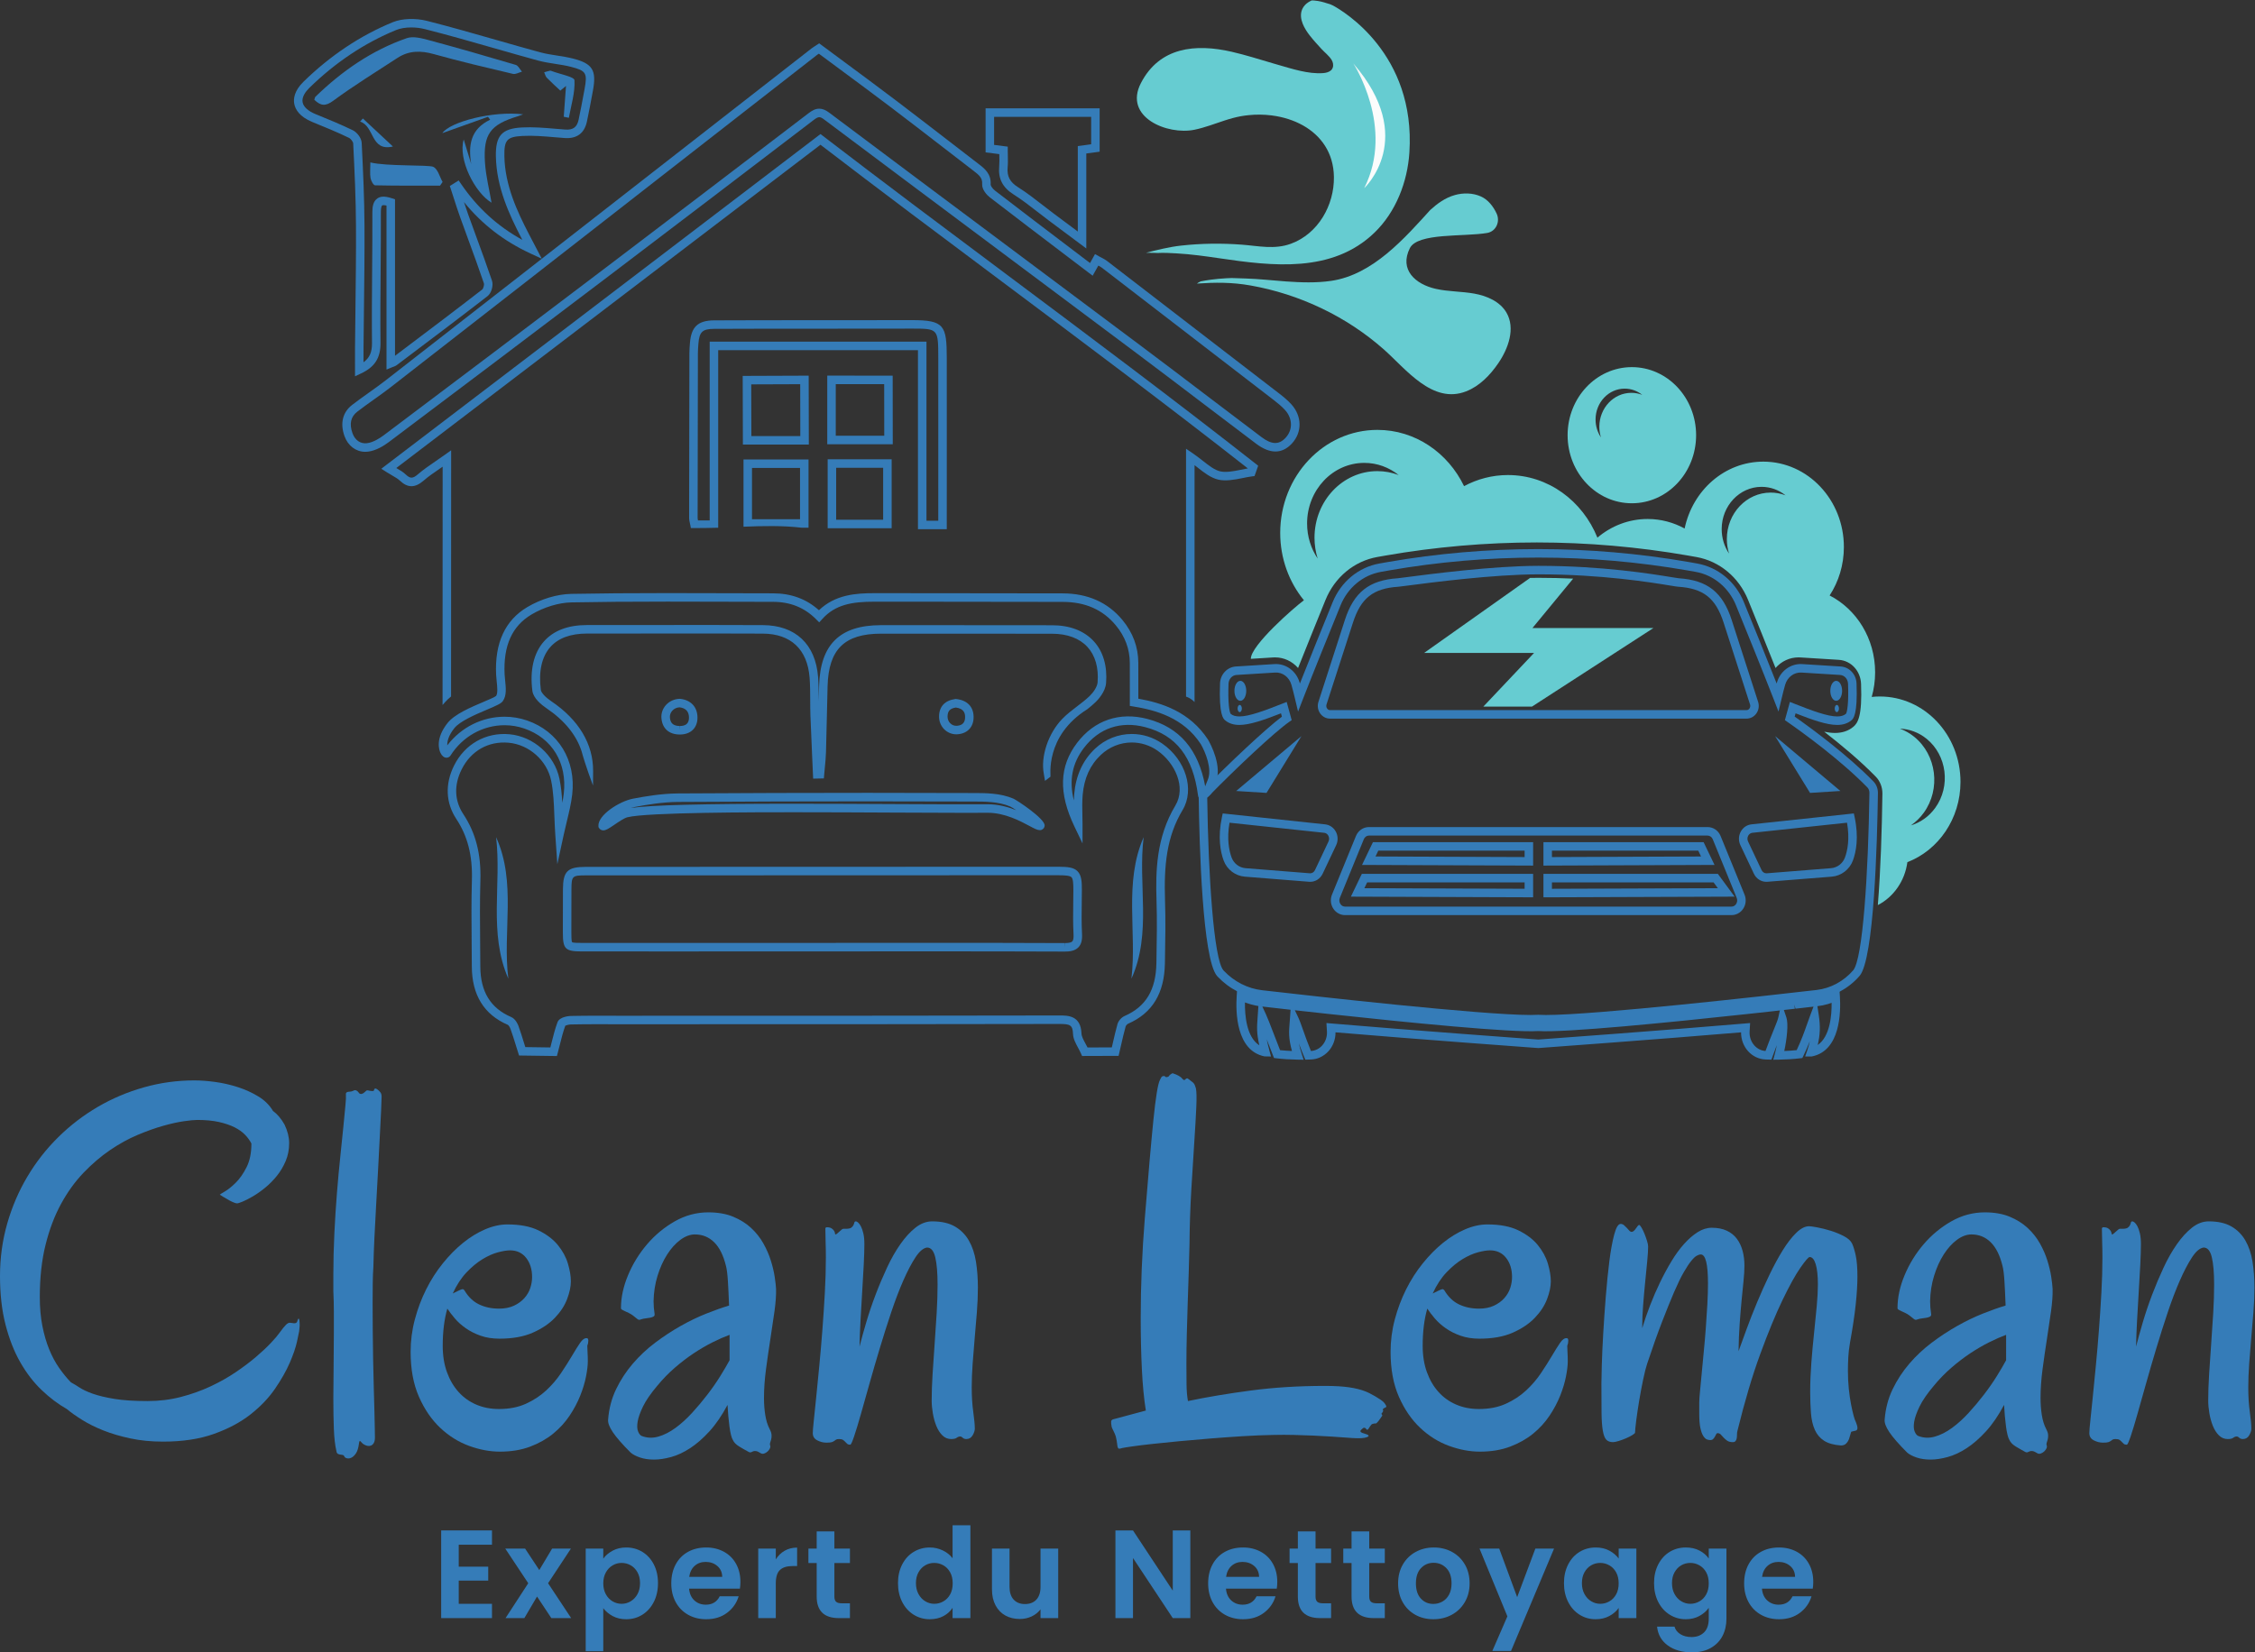 <?xml version="1.0" encoding="UTF-8" standalone="no"?>
<svg
   xmlns:dc="http://purl.org/dc/elements/1.1/"
   xmlns:cc="http://creativecommons.org/ns#"
   xmlns:rdf="http://www.w3.org/1999/02/22-rdf-syntax-ns#"
   xmlns:svg="http://www.w3.org/2000/svg"
   xmlns="http://www.w3.org/2000/svg"
   viewBox="0 0 969.92 710.907"
   height="710.907"
   width="969.92"
   xml:space="preserve"
   id="svg2"
   version="1.1"><rect x="0" y="0" width="969.92" height="710.907" fill="#333333" stroke="none"/><defs
     id="defs6"><clipPath
       id="clipPath160"
       clipPathUnits="userSpaceOnUse"><path
         id="path158"
         d="m 4366.52,5128.68 c 0,0 134.87,-205.88 35.42,-402.78 0,0 174.07,160.71 -35.42,402.78 z" /></clipPath><linearGradient
       id="linearGradient168"
       spreadMethod="pad"
       gradientTransform="matrix(103.262,0,0,-103.262,4366.52,4927.29)"
       gradientUnits="userSpaceOnUse"
       y2="0"
       x2="1"
       y1="0"
       x1="0"><stop
         id="stop162"
         offset="0"
         style="stop-opacity:1;stop-color:#f3f3f3" /><stop
         id="stop164"
         offset="0.445"
         style="stop-opacity:1;stop-color:#fbfcfc" /><stop
         id="stop166"
         offset="1"
         style="stop-opacity:1;stop-color:#fbfcfc" /></linearGradient></defs><g
     transform="matrix(1.333,0,0,-1.333,0,710.907)"
     id="g10"><g
       transform="scale(0.1)"
       id="g12"><path
         id="path14"
         style="fill:#357cb8;fill-opacity:1;fill-rule:nonzero;stroke:none"
         d="m 627.266,1846.02 c 19.882,0 42.121,-1.66 66.711,-4.97 24.57,-3.32 48.882,-8.85 72.91,-16.58 24.031,-7.74 46.258,-17.82 66.707,-30.24 20.429,-12.43 36.172,-28.05 47.226,-46.82 13.809,-9.95 26.231,-24.59 37.293,-43.92 9.946,-21 14.914,-40.88 14.914,-59.66 0,-21 -3.73,-40.33 -11.191,-58 -7.449,-17.68 -16.981,-33.7 -28.582,-48.06 -11.606,-14.37 -24.172,-27.07 -37.707,-38.12 -13.535,-11.05 -26.652,-20.3 -39.356,-27.75 -12.714,-7.46 -23.757,-13.14 -33.144,-17 -9.402,-3.86 -15.469,-5.8 -18.234,-5.8 -2.762,0 -7.325,1.38 -13.668,4.15 -6.36,2.76 -12.571,6.07 -18.645,9.95 -7.187,3.85 -14.91,8.55 -23.203,14.08 0,0.54 5.246,3.85 15.742,9.95 10.488,6.06 22.234,15.46 35.227,28.16 12.964,12.71 24.707,29.43 35.214,50.14 10.489,20.71 15.743,46.26 15.743,76.65 -4.973,9.94 -11.887,19.47 -20.715,28.58 -8.848,9.12 -20.176,17.12 -33.977,24.04 -13.816,6.89 -30.523,12.56 -50.136,16.98 -19.61,4.41 -42.957,6.63 -70.016,6.63 -9.399,0 -23.75,-1.39 -43.086,-4.14 -19.348,-2.77 -41.711,-7.74 -67.121,-14.92 -25.41,-7.19 -52.902,-16.98 -82.442,-29.42 -29.558,-12.43 -59.121,-28.73 -88.664,-48.88 -29.558,-20.18 -58.003,-44.48 -85.347,-72.92 -27.348,-28.46 -51.516,-61.88 -72.5,-100.27 -21.008,-38.39 -37.707,-82.44 -50.141,-132.16 -12.43,-49.72 -18.64,-106.06 -18.64,-169.04 0,-34.26 2.753,-65.33 8.292,-93.22 5.504,-27.9 12.84,-53.03 21.954,-75.401 9.109,-22.367 19.746,-42.258 31.902,-59.66 12.141,-17.399 24.852,-33.02 38.113,-46.816 8.293,-4.434 17.68,-10.083 28.176,-16.993 10.488,-6.91 24.719,-13.539 42.676,-19.879 17.937,-6.359 41.015,-11.89 69.187,-16.57 28.176,-4.699 64.075,-7.039 107.715,-7.039 37.563,0 73.344,4.41 107.309,13.25 33.972,8.828 65.73,20.148 95.293,33.969 29.55,13.801 56.758,29.129 81.621,45.988 24.859,16.84 46.812,33.422 65.879,49.723 19.05,16.289 34.929,31.199 47.644,44.738 12.696,13.54 21.543,23.89 26.516,31.08 10.484,14.35 17.937,23.61 22.371,27.76 4.414,4.14 8.281,6.21 11.602,6.21 2.753,0 5.378,-0.28 7.871,-0.83 2.48,-0.56 5.097,-0.83 7.871,-0.83 4.968,0 8,2.49 9.113,7.46 1.102,4.97 2.488,7.46 4.141,7.46 1.101,0 1.929,-2.21 2.488,-6.63 0.547,-4.43 0.832,-9.68 0.832,-15.74 0,-3.32 -0.285,-6.5 -0.832,-9.53 -0.559,-3.05 -0.828,-5.95 -0.828,-8.7 -0.559,-3.32 -2.903,-14.5 -7.043,-33.57 C 954.16,983.84 946.418,961.18 935.098,934.949 923.77,908.699 907.883,880.68 887.449,850.84 867.012,821.02 840.637,793.391 808.32,767.98 776.008,742.57 736.641,721.582 690.242,705.012 643.84,688.441 589.148,680.148 526.172,680.148 c -38.113,0 -73.328,3.461 -105.645,10.364 -32.312,6.89 -61.316,15.457 -87.004,25.679 -25.691,10.219 -48.472,21.551 -68.367,33.981 -19.883,12.43 -36.457,24.16 -49.718,35.207 -28.172,16.019 -55.243,36.473 -81.2,61.32 C 108.27,871.563 85.352,901.391 65.461,936.191 45.578,971 29.688,1011.46 17.824,1057.59 5.926,1103.7 0,1156.05 0,1214.61 c 0,58.55 7.734,114.89 23.203,169.03 15.457,54.14 37.148,104.68 65.051,151.65 27.891,46.94 61.172,89.49 99.844,127.6 38.66,38.12 81.211,70.71 127.605,97.78 46.406,27.06 95.977,48.06 148.738,62.97 52.747,14.92 107.024,22.38 162.825,22.38" /><path
         id="path16"
         style="fill:#357cb8;fill-opacity:1;fill-rule:nonzero;stroke:none"
         d="m 1231.33,1792.98 c 0,-7.73 -0.56,-22.93 -1.66,-45.57 -1.12,-22.66 -2.48,-49.86 -4.14,-81.62 -1.65,-31.77 -3.46,-66.57 -5.38,-104.4 -1.95,-37.85 -4.02,-75.69 -6.22,-113.53 -2.21,-37.84 -4.14,-74.44 -5.8,-109.79 -1.66,-35.35 -2.77,-66.29 -3.32,-92.8 -1.11,-16.03 -1.79,-33.71 -2.07,-53.03 -0.28,-19.35 -0.42,-40.06 -0.42,-62.15 0,-29.29 0.14,-59.8 0.42,-91.56 0.28,-31.77 0.69,-63.12 1.24,-94.061 0.55,-30.93 1.24,-60.617 2.07,-89.067 0.83,-28.453 1.52,-54.004 2.08,-76.652 0.54,-22.648 0.95,-41.57 1.25,-56.758 0.26,-15.191 0.41,-24.722 0.41,-28.582 0,-7.73 -1.25,-13.668 -3.74,-17.808 -2.48,-4.153 -5.52,-6.911 -9.11,-8.293 -3.6,-1.379 -7.33,-1.657 -11.19,-0.829 -3.87,0.829 -7.18,2.071 -9.94,3.731 -3.31,1.66 -5.94,3.598 -7.87,5.801 -1.94,2.207 -3.46,3.867 -4.56,4.968 -1.11,1.11 -2.07,1.391 -2.9,0.829 -0.82,-0.547 -1.52,-2.758 -2.07,-6.629 -1.65,-14.36 -4.85,-25.129 -9.52,-32.321 -4.71,-7.168 -9.68,-12.007 -14.93,-14.5 -5.25,-2.488 -10.08,-3.168 -14.5,-2.07 -4.42,1.113 -7.17,3.043 -8.28,5.801 -1.11,2.781 -2.9,4.43 -5.39,4.969 -2.48,0.562 -5.11,0.972 -7.87,1.242 -2.76,0.289 -5.38,1.121 -7.87,2.488 -2.48,1.391 -4.01,4.293 -4.56,8.703 -4.43,18.778 -7.18,42.68 -8.28,71.668 -1.12,29.012 -1.66,61.742 -1.66,98.199 0,31.481 0.27,65.461 0.83,101.922 0.54,36.461 0.83,73.739 0.83,111.859 0,22.09 0,44.05 0,65.88 0,21.81 -0.56,44.04 -1.66,66.7 v 52.2 c 0,44.75 1.1,89.62 3.32,134.65 2.19,45.02 4.97,88.25 8.28,129.68 3.32,41.43 6.9,80.38 10.77,116.83 3.86,36.47 7.18,68.78 9.94,96.96 2.77,28.17 4.98,51.08 6.63,68.77 1.66,17.67 2.21,28.72 1.66,33.14 -0.55,3.87 -0.14,6.63 1.24,8.29 1.38,1.66 3.32,2.62 5.8,2.9 2.49,0.28 5.11,0.55 7.87,0.83 2.77,0.28 5.25,0.96 7.47,2.07 3.85,2.2 7.04,2.9 9.53,2.07 2.48,-0.83 4.55,-2.07 6.21,-3.73 1.66,-1.65 3.17,-3.45 4.56,-5.38 1.37,-1.94 3.44,-2.9 6.21,-2.9 3.32,0.54 5.93,1.52 7.87,2.9 1.93,1.37 3.58,2.76 4.97,4.14 1.38,1.37 2.76,2.62 4.15,3.73 1.37,1.1 3.17,1.37 5.38,0.83 4.42,-1.11 8.7,-1.8 12.84,-2.08 4.15,-0.28 6.22,0.42 6.22,2.08 1.1,4.42 2.76,6.49 4.98,6.21 2.19,-0.28 4.97,-1.79 8.28,-4.56 3.32,-2.76 6.07,-5.66 8.29,-8.7 2.19,-3.03 3.31,-7.6 3.31,-13.67" /><path
         id="path18"
         style="fill:#357cb8;fill-opacity:1;fill-rule:nonzero;stroke:none"
         d="m 1645.63,1297.47 c -9.94,0 -22.78,-2.07 -38.52,-6.22 -15.75,-4.14 -32.32,-11.46 -49.72,-21.95 -17.4,-10.5 -34.68,-24.73 -51.79,-42.68 -17.13,-17.96 -32.05,-40.74 -44.75,-68.36 7.73,3.86 14.5,7.17 20.3,9.95 5.8,2.75 9.81,4.14 12.02,4.14 1.1,0 2.76,-1.12 4.97,-3.31 12.7,-21.55 28.59,-36.88 47.65,-45.99 19.05,-9.12 40.46,-13.67 64.22,-13.67 18.77,0 34.93,3.17 48.47,9.53 13.53,6.34 24.71,14.49 33.56,24.44 8.83,9.94 15.19,20.84 19.05,32.73 3.86,11.87 5.8,23.61 5.8,35.21 0,24.86 -6.35,45.44 -19.05,61.74 -12.71,16.29 -30.12,24.44 -52.21,24.44 z m 249.42,-308.251 c 0,-6.078 0.27,-13.25 0.83,-21.539 0.55,-8.278 0.83,-17.688 0.83,-28.18 0,-13.25 -1.94,-29.691 -5.8,-49.289 -3.88,-19.621 -10.09,-40.191 -18.64,-61.742 -8.58,-21.539 -20.03,-43.09 -34.4,-64.629 -14.36,-21.539 -32.04,-40.891 -53.03,-58 -20.99,-17.129 -45.71,-31.07 -74.16,-41.84 -28.45,-10.781 -60.9,-16.168 -97.36,-16.168 -32.6,0 -65.88,6.219 -99.85,18.648 -33.97,12.43 -64.92,31.75 -92.81,58 -27.9,26.239 -50.83,59.661 -68.77,100.27 -17.95,40.59 -26.93,89.07 -26.93,145.422 0,35.338 4.56,70.138 13.67,104.398 9.11,34.25 21.26,66.56 36.46,96.96 15.19,30.37 33.14,58.4 53.87,84.1 20.71,25.68 42.52,47.77 65.45,66.29 22.92,18.49 46.67,32.99 71.26,43.5 24.57,10.48 48.48,15.74 71.68,15.74 40.32,0 73.61,-6.35 99.85,-19.06 26.23,-12.71 47.09,-28.46 62.56,-47.22 15.45,-18.79 26.37,-38.82 32.73,-60.08 6.35,-21.27 9.53,-40.47 9.53,-57.59 0,-16.57 -4.01,-35.5 -12.02,-56.76 -8.01,-21.28 -21.12,-41.43 -39.36,-60.49 -18.23,-19.06 -41.99,-35.08 -71.26,-48.06 -29.28,-12.99 -65.19,-19.48 -107.72,-19.48 -22.66,0 -42.96,3.18 -60.9,9.54 -17.96,6.34 -33.85,14.35 -47.64,24.03 -13.82,9.66 -25.56,20.15 -35.22,31.48 -9.68,11.32 -17.82,21.97 -24.44,31.91 -9.95,-34.26 -14.92,-74.31 -14.92,-120.161 0,-31.477 4.56,-59.789 13.67,-84.93 9.12,-25.137 21.68,-46.539 37.7,-64.219 16.02,-17.691 35.08,-31.211 57.18,-40.601 22.09,-9.399 46.4,-14.09 72.92,-14.09 33.14,0 62.14,5.672 87,17 24.86,11.301 46.53,25.531 65.05,42.66 18.5,17.121 34.51,35.762 48.06,55.941 13.52,20.149 25.27,38.661 35.21,55.52 9.94,16.84 18.64,30.789 26.11,41.84 7.46,11.05 14.77,16.29 21.95,15.74 3.32,0 4.98,-2.77 4.98,-8.29 0,-2.76 -0.29,-5.52 -0.83,-8.278 -0.56,-2.77 -1.39,-5.532 -2.49,-8.293" /><path
         id="path20"
         style="fill:#357cb8;fill-opacity:1;fill-rule:nonzero;stroke:none"
         d="m 2354.11,1024.86 c -16.57,-6.09 -34.8,-14.09 -54.7,-24.04 -19.88,-9.941 -40.05,-21.679 -60.48,-35.211 -20.44,-13.55 -40.88,-29.14 -61.32,-46.82 -20.44,-17.68 -39.5,-37.277 -57.17,-58.828 -21.01,-24.859 -36.19,-46.961 -45.58,-66.289 -9.4,-19.34 -15.19,-35.77 -17.4,-49.301 -2.22,-13.551 -1.66,-24.172 1.66,-31.91 3.31,-7.731 7.17,-12.422 11.6,-14.082 17.11,-6.629 34.93,-7.32 53.45,-2.07 18.5,5.242 37,14.632 55.52,28.171 18.49,13.532 36.45,29.829 53.85,48.891 17.41,19.051 33.83,38.66 49.3,58.828 15.46,20.172 29.28,40.051 41.44,59.66 12.15,19.61 22.09,36.59 29.83,50.961 z m 149.98,147.49 c 0.54,-19.34 -1.11,-42.96 -4.98,-70.84 -3.87,-27.9 -8.28,-57.74 -13.25,-89.5 -4.97,-31.768 -9.68,-64.209 -14.09,-97.358 -4.43,-33.14 -6.62,-64.363 -6.62,-93.632 0,-19.348 1.36,-37.711 4.14,-55.11 2.75,-17.398 7.45,-32.461 14.08,-45.16 3.86,-7.18 5.93,-13.539 6.22,-19.059 0.27,-5.531 -0.15,-10.351 -1.25,-14.5 -1.11,-4.14 -2.21,-7.722 -3.31,-10.769 -1.11,-3.031 -1.11,-5.93 0,-8.703 1.1,-2.758 0.83,-5.93 -0.83,-9.52 -1.66,-3.597 -4.14,-6.91 -7.46,-9.957 -3.31,-3.023 -7.04,-5.23 -11.18,-6.621 -4.14,-1.371 -7.87,-0.949 -11.18,1.238 -6.1,3.871 -10.92,6.09 -14.51,6.633 -3.6,0.559 -6.63,0.41 -9.12,-0.422 -2.48,-0.828 -4.7,-1.781 -6.63,-2.898 -1.93,-1.09 -4.28,-1.09 -7.04,0 -9.39,4.969 -19.61,10.777 -30.65,17.41 -11.06,6.629 -18.24,13.809 -21.55,21.539 -2.21,3.32 -4.28,8.828 -6.22,16.57 -1.94,7.739 -3.59,16.848 -4.97,27.348 -1.39,10.481 -2.63,21.813 -3.73,33.973 -1.11,12.148 -1.94,24.027 -2.48,35.629 -18.23,-34.25 -37.7,-62.7 -58.42,-85.352 -20.71,-22.648 -41.43,-40.73 -62.15,-54.258 -20.71,-13.539 -41.16,-23.07 -61.31,-28.601 -20.17,-5.52 -38.53,-8.278 -55.1,-8.278 -17.13,0 -32.19,2.207 -45.17,6.618 -12.99,4.441 -23.06,9.679 -30.24,15.75 -27.07,27.07 -46.27,49.019 -57.59,65.871 -11.33,16.851 -16.45,30.519 -15.33,41.019 2.76,35.352 11.32,67.949 25.69,97.781 14.36,29.829 32.32,57.309 53.86,82.438 21.54,25.141 45.7,47.781 72.5,67.953 26.79,20.158 54.14,38.118 82.04,53.858 27.88,15.74 55.37,29 82.44,39.78 27.06,10.77 51.65,19.47 73.75,26.1 -1.11,29.83 -2.35,55.93 -3.73,78.3 -1.39,22.37 -3.46,38.81 -6.21,49.31 -8.29,34.24 -21.01,59.78 -38.12,76.65 -17.12,16.83 -37.85,25.27 -62.14,25.27 -15.48,0 -31.08,-5.8 -46.82,-17.4 -15.74,-11.6 -29.97,-27.35 -42.68,-47.24 -12.71,-19.88 -23.07,-42.81 -31.07,-68.77 -8.02,-25.97 -12.3,-53.32 -12.84,-82.04 0,-7.18 0.27,-14.08 0.83,-20.71 0.54,-6.63 1.37,-13.55 2.48,-20.72 0.55,-3.87 -0.69,-6.63 -3.73,-8.29 -3.04,-1.65 -6.77,-2.9 -11.18,-3.72 -4.43,-0.83 -9.11,-1.53 -14.09,-2.08 -4.98,-0.55 -9.12,-1.37 -12.43,-2.48 -2.77,-1.11 -4.97,-1.79 -6.63,-2.07 -1.66,-0.28 -3.31,0 -4.97,0.83 -1.66,0.82 -3.73,2.35 -6.22,4.55 -2.48,2.21 -5.94,4.97 -10.35,8.29 -4.43,3.31 -8.99,6.08 -13.67,8.29 -4.7,2.2 -8.85,4.15 -12.43,5.8 -3.61,1.66 -6.64,3.17 -9.12,4.56 -2.49,1.36 -3.73,3.17 -3.73,5.38 0,34.25 7.59,69.61 22.79,106.06 15.18,36.47 35.63,69.74 61.32,99.86 25.69,30.09 55.51,54.81 89.49,74.16 33.97,19.32 70.02,29 108.13,29 30.93,0 57.72,-4.71 80.38,-14.09 22.64,-9.4 41.98,-21.55 58,-36.46 16.02,-14.92 29.13,-31.49 39.36,-49.71 10.21,-18.24 18.23,-36.61 24.03,-55.11 5.8,-18.52 9.94,-35.92 12.43,-52.2 2.48,-16.31 4.01,-29.71 4.56,-40.19" /><path
         id="path22"
         style="fill:#357cb8;fill-opacity:1;fill-rule:nonzero;stroke:none"
         d="m 3145.44,722.41 c 0,-6.629 -2.36,-13.961 -7.04,-21.961 -4.71,-8.019 -11.48,-12.008 -20.3,-12.008 -4.97,0 -8.85,1.368 -11.61,4.141 -2.77,2.75 -5.52,4.137 -8.29,4.137 -3.86,0 -7.59,-1.387 -11.18,-4.137 -3.6,-2.773 -9.53,-4.141 -17.81,-4.141 -11.07,0 -20.59,3.989 -28.59,12.008 -8.01,8 -14.51,18.231 -19.48,30.66 -4.97,12.43 -8.7,25.961 -11.18,40.602 -2.49,14.629 -3.73,28.301 -3.73,41.019 0,24.86 0.96,53.161 2.9,84.93 1.92,31.77 4.14,64.352 6.63,97.781 2.48,33.419 4.69,66.699 6.62,99.849 1.94,33.14 2.9,63.8 2.9,91.98 0,37.56 -2.48,66.82 -7.45,87.83 -4.97,20.99 -13.82,31.48 -26.51,31.48 -12.16,-1.66 -24.59,-12.15 -37.3,-31.48 -12.71,-19.35 -25.68,-44.06 -38.94,-74.16 -13.25,-30.12 -26.24,-64.09 -38.95,-101.92 -12.71,-37.85 -25,-76.52 -36.86,-116.008 -11.9,-39.5 -23.08,-77.891 -33.57,-115.18 -10.49,-37.281 -19.88,-70.57 -28.17,-99.852 -8.28,-29.289 -15.47,-52.898 -21.54,-70.839 -6.09,-17.95 -10.23,-26.93 -12.44,-26.93 -4.42,0 -7.74,0.961 -9.94,2.898 -2.21,1.942 -4.28,4.012 -6.21,6.211 -1.94,2.219 -4.28,4.289 -7.05,6.219 -2.76,1.922 -6.9,2.902 -12.42,2.902 -4.97,0 -8.29,-0.562 -9.94,-1.66 -1.66,-1.101 -3.61,-2.492 -5.8,-4.14 -2.22,-1.661 -4.98,-3.032 -8.29,-4.149 -3.31,-1.101 -9.11,-1.652 -17.41,-1.652 -9.94,0 -19.75,2.48 -29.41,7.449 -9.67,4.981 -14.5,12.703 -14.5,23.203 0,6.629 1.1,20.309 3.32,41.02 2.2,20.718 4.82,46.117 7.87,76.238 3.03,30.102 6.34,63.801 9.94,101.082 3.58,37.297 6.9,75.818 9.94,115.598 3.03,39.77 5.66,79.55 7.87,119.31 2.2,39.78 3.31,77.61 3.31,113.53 0,17.68 -0.28,34.1 -0.82,49.31 -0.55,15.18 -0.83,29.68 -0.83,43.49 0,3.32 1.65,4.97 4.97,4.97 6.64,0 11.73,-1.24 15.34,-3.73 3.58,-2.48 6.21,-5.1 7.87,-7.87 1.65,-2.76 2.61,-5.38 2.9,-7.87 0.27,-2.48 0.68,-3.72 1.24,-3.72 1.66,0 3.58,0.96 5.8,2.89 2.2,1.93 4.56,4 7.04,6.22 2.49,2.2 4.83,4.27 7.04,6.21 2.21,1.94 4.15,2.9 5.8,2.9 h 8.29 c 8.28,0 14.08,1.24 17.41,3.73 3.31,2.49 5.65,5.25 7.04,8.29 1.36,3.03 2.34,5.79 2.9,8.29 0.54,2.49 2.19,3.73 4.97,3.73 1.66,0 4,-1.24 7.04,-3.73 3.03,-2.5 6.07,-6.64 9.12,-12.44 3.03,-5.8 5.65,-13.39 7.87,-22.78 2.2,-9.4 3.31,-20.71 3.31,-33.97 0,-17.69 -0.7,-40.06 -2.07,-67.12 -1.39,-27.07 -3.05,-55.93 -4.97,-86.6 -1.94,-30.65 -3.73,-61.6 -5.39,-92.8 -1.65,-31.21 -2.76,-59.53 -3.31,-84.928 6.07,23.738 13.39,50.128 21.95,79.128 8.57,29.01 18.51,58.42 29.84,88.25 11.31,29.83 23.61,58.96 36.87,87.42 13.26,28.44 27.62,53.72 43.09,75.82 15.46,22.09 31.75,39.9 48.88,53.44 17.12,13.53 35.08,20.31 53.87,20.31 29.82,0 54.27,-5.53 73.33,-16.58 19.05,-11.05 34.1,-26.25 45.16,-45.57 11.04,-19.35 18.64,-41.99 22.79,-67.95 4.14,-25.97 6.21,-53.86 6.21,-83.69 0,-25.41 -1.11,-52.07 -3.31,-79.96 -2.22,-27.9 -4.56,-55.81 -7.05,-83.69 -2.48,-27.908 -4.7,-55.389 -6.62,-82.451 -1.94,-27.067 -2.9,-52.489 -2.9,-76.227 0,-29.281 1.65,-55.66 4.97,-79.14 3.31,-23.481 4.97,-41.301 4.97,-53.442" /><path
         id="path24"
         style="fill:#357cb8;fill-opacity:1;fill-rule:nonzero;stroke:none"
         d="m 4467.91,803.621 c 2.76,-3.871 4.41,-6.641 4.97,-8.301 0.55,-1.648 0.42,-2.898 -0.41,-3.718 -0.83,-0.832 -2.07,-1.532 -3.73,-2.082 -1.66,-0.551 -3.05,-1.368 -4.14,-2.481 -2.77,-1.66 -3.46,-3.309 -2.07,-4.969 1.37,-1.66 0.41,-4.691 -2.9,-9.121 -2.22,-1.648 -2.49,-3.457 -0.83,-5.379 1.66,-1.941 1.92,-3.461 0.83,-4.558 -8.29,-12.711 -14.65,-20.711 -19.06,-24.02 -4.43,0 -8.28,-0.562 -11.61,-1.66 -1.65,-0.562 -2.76,-1.121 -3.31,-1.66 -1.66,-1.66 -3.32,-3.731 -4.97,-6.211 -1.66,-2.492 -3.04,-4.699 -4.15,-6.641 -1.11,-1.941 -2.35,-3.308 -3.72,-4.14 -1.38,-0.828 -2.9,-0.141 -4.56,2.07 -1.66,2.762 -3.73,4.141 -6.21,4.141 -2.49,0 -4.29,-0.828 -5.39,-2.481 -1.11,-1.109 -2.48,-2.359 -4.14,-3.73 -1.66,-1.379 -2.63,-2.77 -2.9,-4.149 -0.28,-1.371 0.41,-2.761 2.07,-4.14 1.66,-1.379 5.52,-2.899 11.6,-4.551 13.8,-3.871 16.43,-7.61 7.87,-11.188 -8.57,-3.593 -24.72,-4.562 -48.47,-2.902 -22.66,1.66 -44.2,3.172 -64.63,4.559 -20.45,1.371 -40.75,2.48 -60.91,3.312 -20.17,0.828 -40.74,1.508 -61.73,2.07 -21,0.551 -43.37,0.551 -67.12,0 -31.48,-0.562 -64.77,-1.941 -99.84,-4.14 -35.09,-2.219 -69.9,-4.699 -104.42,-7.461 -34.52,-2.758 -67.66,-5.649 -99.43,-8.699 -31.77,-3.032 -60.35,-5.93 -85.76,-8.692 -25.41,-2.769 -46.82,-5.39 -64.22,-7.879 -17.4,-2.48 -28.58,-4.269 -33.56,-5.379 -4.97,-1.66 -8.42,-2.351 -10.36,-2.07 -1.94,0.277 -3.31,1.789 -4.14,4.551 -0.83,2.769 -1.53,6.91 -2.07,12.43 -0.55,5.527 -1.94,12.98 -4.14,22.367 -1.66,5.523 -4.01,11.191 -7.05,16.992 -3.04,5.801 -5.11,10.352 -6.21,13.668 -1.66,8.832 -2.22,15.043 -1.66,18.652 0.55,3.578 3.86,5.93 9.94,7.039 l 101.92,27.34 c -6.08,38.121 -10.35,82.731 -12.84,133.82 -2.48,51.09 -3.73,106.49 -3.73,166.14 0,51.38 1.11,104 3.32,157.85 2.2,53.86 5.51,108.14 9.94,162.83 11.05,138.09 20.31,244.03 27.76,317.77 7.46,73.75 14.5,116.7 21.13,128.85 1.66,2.76 3.03,5.39 4.14,7.88 1.11,2.48 2.77,3.72 4.97,3.72 3.32,1.66 5.8,1.38 7.46,-0.82 1.66,-2.22 4.69,-2.49 9.11,-0.83 1.11,0 2.08,0.68 2.91,2.07 0.83,1.37 2.08,2.9 3.73,4.55 l 1.66,0.83 c 1.1,1.1 3.31,2.49 6.63,4.15 8.28,-2.77 14.35,-5.26 18.22,-7.46 2.21,-1.11 3.59,-1.94 4.15,-2.49 3.31,-1.65 6.62,-4.55 9.94,-8.7 3.31,-4.14 6.35,-4.55 9.11,-1.24 l 1.66,1.66 c 1.11,1.1 2.76,1.66 4.97,1.66 1.66,-1.11 3.31,-2.22 4.97,-3.32 1.66,-1.11 3.03,-2.22 4.14,-3.31 1.66,-1.66 3.04,-2.78 4.15,-3.32 2.76,-1.65 5.25,-3.87 7.46,-6.62 2.2,-2.78 4.41,-8.02 6.63,-15.76 2.19,-9.94 2.61,-30.38 1.24,-61.31 -1.38,-30.94 -3.6,-69.06 -6.62,-114.35 -3.05,-45.3 -6.22,-96.12 -9.54,-152.46 -3.32,-56.35 -5.25,-114.91 -5.8,-175.67 -0.55,-28.18 -1.38,-58.42 -2.49,-90.74 -1.11,-32.31 -2.2,-65.46 -3.31,-99.43 -1.11,-33.98 -2.07,-67.53 -2.9,-100.67 -0.83,-33.151 -1.24,-64.639 -1.24,-94.471 0,-23.758 0.13,-45.977 0.41,-66.707 0.28,-20.711 1.79,-38.52 4.56,-53.43 60.21,12.688 127.74,24.02 202.6,33.957 74.84,9.953 154.81,14.922 239.88,14.922 30.93,0 56.76,-1.531 77.47,-4.559 20.73,-3.031 37.98,-7.32 51.8,-12.843 3.31,-1.11 8,-3.18 14.08,-6.207 6.08,-3.051 12.44,-6.5 19.07,-10.36 6.62,-3.883 12.69,-7.75 18.22,-11.601 5.52,-3.871 9.38,-7.461 11.6,-10.77" /><path
         id="path26"
         style="fill:#357cb8;fill-opacity:1;fill-rule:nonzero;stroke:none"
         d="m 4807.65,1297.47 c -9.94,0 -22.79,-2.07 -38.54,-6.22 -15.74,-4.14 -32.31,-11.46 -49.72,-21.95 -17.4,-10.5 -34.66,-24.73 -51.78,-42.68 -17.13,-17.96 -32.04,-40.74 -44.75,-68.36 7.74,3.86 14.5,7.17 20.3,9.95 5.8,2.75 9.81,4.14 12.02,4.14 1.1,0 2.76,-1.12 4.98,-3.31 12.69,-21.55 28.58,-36.88 47.63,-45.99 19.07,-9.12 40.46,-13.67 64.22,-13.67 18.78,0 34.93,3.17 48.48,9.53 13.53,6.34 24.72,14.49 33.56,24.44 8.83,9.94 15.19,20.84 19.06,32.73 3.85,11.87 5.8,23.61 5.8,35.21 0,24.86 -6.36,45.44 -19.07,61.74 -12.7,16.29 -30.1,24.44 -52.19,24.44 z m 249.41,-308.251 c 0,-6.078 0.27,-13.25 0.83,-21.539 0.54,-8.278 0.83,-17.688 0.83,-28.18 0,-13.25 -1.94,-29.691 -5.8,-49.289 -3.88,-19.621 -10.09,-40.191 -18.65,-61.742 -8.57,-21.539 -20.03,-43.09 -34.39,-64.629 -14.36,-21.539 -32.04,-40.891 -53.02,-58 -21.01,-17.129 -45.73,-31.07 -74.16,-41.84 -28.46,-10.781 -60.91,-16.168 -97.37,-16.168 -32.61,0 -65.88,6.219 -99.85,18.648 -33.98,12.43 -64.91,31.75 -92.8,58 -27.9,26.239 -50.83,59.661 -68.78,100.27 -17.95,40.59 -26.93,89.07 -26.93,145.422 0,35.338 4.55,70.138 13.67,104.398 9.12,34.25 21.26,66.56 36.46,96.96 15.19,30.37 33.14,58.4 53.86,84.1 20.72,25.68 42.54,47.77 65.47,66.29 22.91,18.49 46.67,32.99 71.26,43.5 24.57,10.48 48.47,15.74 71.67,15.74 40.32,0 73.6,-6.35 99.85,-19.06 26.23,-12.71 47.09,-28.46 62.56,-47.22 15.46,-18.79 26.37,-38.82 32.73,-60.08 6.34,-21.27 9.52,-40.47 9.52,-57.59 0,-16.57 -4.01,-35.5 -12.01,-56.76 -8.02,-21.28 -21.13,-41.43 -39.35,-60.49 -18.24,-19.06 -42,-35.08 -71.26,-48.06 -29.29,-12.99 -65.2,-19.48 -107.73,-19.48 -22.65,0 -42.96,3.18 -60.9,9.54 -17.96,6.34 -33.84,14.35 -47.64,24.03 -13.82,9.66 -25.56,20.15 -35.23,31.48 -9.67,11.32 -17.81,21.97 -24.44,31.91 -9.94,-34.26 -14.91,-74.31 -14.91,-120.161 0,-31.477 4.56,-59.789 13.67,-84.93 9.11,-25.137 21.67,-46.539 37.7,-64.219 16.02,-17.691 35.07,-31.211 57.17,-40.601 22.09,-9.399 46.41,-14.09 72.92,-14.09 33.15,0 62.15,5.672 87.01,17 24.86,11.301 46.53,25.531 65.04,42.66 18.51,17.121 34.52,35.762 48.07,55.941 13.52,20.149 25.27,38.661 35.21,55.52 9.95,16.84 18.65,30.789 26.11,41.84 7.45,11.05 14.76,16.29 21.95,15.74 3.32,0 4.97,-2.77 4.97,-8.29 0,-2.76 -0.28,-5.52 -0.83,-8.278 -0.56,-2.77 -1.38,-5.532 -2.48,-8.293" /><path
         id="path28"
         style="fill:#357cb8;fill-opacity:1;fill-rule:nonzero;stroke:none"
         d="m 5988.43,743.129 c 1.65,-4.438 2.9,-8.02 3.72,-10.77 0.83,-2.777 1.25,-5.527 1.25,-8.296 0,-4.973 -2.07,-7.872 -6.22,-8.704 -4.14,-0.828 -8.43,-1.789 -12.84,-2.898 -1.12,-0.551 -2.22,-3.18 -3.31,-7.871 -1.12,-4.699 -2.63,-9.809 -4.57,-15.32 -1.94,-5.52 -4.97,-10.489 -9.11,-14.918 -4.15,-4.422 -9.81,-6.633 -16.99,-6.633 -23.2,1.66 -41.42,6.773 -54.69,15.332 -13.25,8.558 -23.2,20.301 -29.82,35.211 -6.63,14.929 -10.78,32.738 -12.43,53.449 -1.66,20.711 -2.49,43.781 -2.49,69.191 0,29.828 1.25,61.039 3.73,93.629 2.49,32.59 5.39,64.348 8.7,95.299 3.31,30.92 6.21,60.07 8.7,87.42 2.48,27.34 3.73,50.67 3.73,70.02 0,28.17 -2.36,49.99 -7.04,65.46 -4.71,15.46 -11.19,23.2 -19.47,23.2 -3.88,0 -13.82,-11.47 -29.84,-34.39 -16.02,-22.93 -35.21,-57.59 -57.58,-103.99 -22.38,-46.41 -46.41,-104.7 -72.09,-174.839 -25.7,-70.16 -50.14,-152.461 -73.33,-246.93 -1.12,-3.871 -1.66,-8.011 -1.66,-12.429 0,-4.422 -0.29,-8.43 -0.83,-12.012 -0.56,-3.598 -1.8,-6.629 -3.74,-9.121 -1.94,-2.477 -4.84,-3.727 -8.7,-3.727 -7.74,0 -13.8,1.528 -18.22,4.559 -4.43,3.051 -8.29,6.351 -11.6,9.941 -3.32,3.59 -6.36,6.899 -9.12,9.949 -2.77,3.028 -6.36,4.551 -10.77,4.551 -1.65,0 -3.04,-1.113 -4.14,-3.312 -1.12,-2.211 -2.49,-4.84 -4.14,-7.871 -1.66,-3.047 -3.61,-5.668 -5.81,-7.868 -2.21,-2.211 -5.25,-3.32 -9.12,-3.32 -3.31,0 -6.91,0.699 -10.77,2.07 -3.86,1.379 -7.73,4.981 -11.6,10.77 -3.87,5.801 -7.04,14.371 -9.52,25.691 -2.49,11.317 -3.73,26.649 -3.73,45.989 v 37.289 c 0,7.73 0.83,19.742 2.48,36.039 1.66,16.293 3.45,35.222 5.39,56.773 1.92,21.539 4.14,44.867 6.63,70.008 2.48,25.129 4.69,50.68 6.63,76.65 1.93,25.96 3.59,51.38 4.97,76.23 1.37,24.86 2.07,47.51 2.07,67.95 0,62.42 -7.74,93.63 -23.2,93.63 -3.87,0 -8.29,-1.39 -13.26,-4.14 -4.97,-2.77 -10.91,-8.43 -17.81,-16.99 -6.92,-8.57 -14.92,-20.71 -24.04,-36.46 -9.11,-15.74 -19.33,-36.74 -30.65,-62.98 -11.33,-26.24 -24.32,-58.28 -38.95,-96.11 -14.65,-37.84 -30.8,-83.28 -48.47,-136.311 -3.87,-11.598 -8.16,-28.578 -12.85,-50.949 -4.69,-22.379 -8.98,-45.168 -12.84,-68.368 -3.87,-23.203 -7.04,-44.613 -9.53,-64.211 -2.48,-19.621 -3.73,-32.461 -3.73,-38.539 0,-1.66 -2.9,-4.281 -8.7,-7.871 -5.8,-3.601 -12.57,-7.039 -20.3,-10.359 -7.74,-3.313 -15.61,-6.211 -23.62,-8.703 -8,-2.477 -14.23,-3.727 -18.64,-3.727 -9.39,0 -16.57,2.637 -21.54,7.879 -4.97,5.238 -8.7,14.91 -11.18,28.988 -2.49,14.102 -3.88,33.422 -4.15,58.012 -0.29,24.57 -0.41,56.199 -0.41,94.871 0,9.949 0.41,29.559 1.24,58.84 0.83,29.27 2.34,62.969 4.56,101.088 2.19,38.12 4.97,78.02 8.28,119.73 3.32,41.71 7.18,79.96 11.6,114.77 4.41,34.8 9.66,63.51 15.74,86.18 6.08,22.64 12.98,33.96 20.72,33.96 3.86,0 7.46,-1.37 10.78,-4.14 3.31,-2.77 6.33,-5.67 9.11,-8.7 2.75,-3.03 5.39,-5.93 7.87,-8.7 2.49,-2.76 5.1,-4.14 7.87,-4.14 2.21,0 4.56,1.1 7.04,3.31 2.49,2.21 4.69,4.84 6.63,7.87 1.93,3.04 3.86,5.67 5.8,7.88 1.94,2.2 3.45,3.31 4.56,3.31 1.66,0 4.14,-2.77 7.45,-8.29 3.32,-5.52 6.5,-12.01 9.53,-19.47 3.04,-7.45 5.81,-15.19 8.3,-23.19 2.48,-8.02 3.73,-14.23 3.73,-18.65 0,-11.06 -0.98,-26.8 -2.9,-47.23 -1.95,-20.44 -4.15,-42.96 -6.64,-67.53 -2.49,-24.59 -4.69,-49.59 -6.63,-74.99 -1.94,-25.42 -2.9,-48.89 -2.9,-70.44 v -3.31 c 7.18,23.75 15.61,48.19 25.28,73.33 9.66,25.14 20.3,49.72 31.9,73.75 11.6,24.03 23.89,46.82 36.88,68.36 12.97,21.54 26.64,40.32 41.01,56.35 14.36,16.01 29,28.72 43.92,38.11 14.91,9.39 30.1,14.09 45.57,14.09 18.77,0 34.93,-3.19 48.47,-9.53 13.54,-6.36 24.44,-15.2 32.74,-26.51 8.28,-11.33 14.35,-24.32 18.23,-38.95 3.86,-14.65 5.8,-30.24 5.8,-46.81 0,-14.38 -0.98,-30.95 -2.9,-49.72 -1.95,-18.79 -4.02,-39.65 -6.22,-62.57 -2.22,-22.93 -4.29,-48.06 -6.21,-75.4 -1.95,-27.34 -3.19,-57.04 -3.73,-89.068 7.16,19.879 15.87,43.768 26.1,71.668 10.21,27.89 21.54,56.76 33.97,86.59 12.43,29.83 25.69,59.38 39.77,88.66 14.09,29.28 28.31,55.52 42.68,78.72 14.36,23.21 28.85,41.98 43.5,56.35 14.63,14.36 28.59,21.54 41.85,21.54 3.85,0 12.56,-1.25 26.1,-3.73 13.53,-2.49 27.88,-6.08 43.09,-10.77 15.18,-4.7 29.41,-10.5 42.67,-17.4 13.25,-6.91 22.08,-14.79 26.52,-23.61 4.41,-9.41 8.41,-22.52 12.01,-39.37 3.58,-16.85 5.39,-39.35 5.39,-67.53 0,-24.85 -1.81,-54.56 -5.39,-89.07 -3.6,-34.53 -9.82,-76.1 -18.64,-124.708 -2.78,-16.031 -4.57,-31.492 -5.39,-46.402 -0.83,-14.918 -1.25,-29.559 -1.25,-43.918 0,-21.012 0.96,-40.61 2.9,-58.832 1.94,-18.231 4.28,-34.528 7.05,-48.891 2.76,-14.367 5.51,-26.66 8.29,-36.867 2.75,-10.231 5.24,-17.282 7.46,-21.133" /><path
         id="path30"
         style="fill:#357cb8;fill-opacity:1;fill-rule:nonzero;stroke:none"
         d="m 6473.16,1024.86 c -16.57,-6.09 -34.8,-14.09 -54.68,-24.04 -19.9,-9.941 -40.06,-21.679 -60.49,-35.211 -20.45,-13.55 -40.89,-29.14 -61.32,-46.82 -20.45,-17.68 -39.5,-37.277 -57.18,-58.828 -20.99,-24.859 -36.19,-46.961 -45.57,-66.289 -9.4,-19.34 -15.2,-35.77 -17.41,-49.301 -2.2,-13.551 -1.65,-24.172 1.66,-31.91 3.32,-7.731 7.18,-12.422 11.61,-14.082 17.11,-6.629 34.93,-7.32 53.44,-2.07 18.5,5.242 37,14.632 55.52,28.171 18.5,13.532 36.46,29.829 53.86,48.891 17.4,19.051 33.83,38.66 49.3,58.828 15.46,20.172 29.27,40.051 41.43,59.66 12.15,19.61 22.09,36.59 29.83,50.961 z m 149.98,147.49 c 0.54,-19.34 -1.11,-42.96 -4.97,-70.84 -3.87,-27.9 -8.29,-57.74 -13.26,-89.5 -4.97,-31.768 -9.67,-64.209 -14.08,-97.358 -4.43,-33.14 -6.63,-64.363 -6.63,-93.632 0,-19.348 1.37,-37.711 4.14,-55.11 2.75,-17.398 7.46,-32.461 14.09,-45.16 3.86,-7.18 5.93,-13.539 6.21,-19.059 0.28,-5.531 -0.14,-10.351 -1.24,-14.5 -1.11,-4.14 -2.21,-7.722 -3.32,-10.769 -1.11,-3.031 -1.11,-5.93 0,-8.703 1.11,-2.758 0.83,-5.93 -0.83,-9.52 -1.65,-3.597 -4.14,-6.91 -7.45,-9.957 -3.32,-3.023 -7.04,-5.23 -11.19,-6.621 -4.14,-1.371 -7.87,-0.949 -11.18,1.238 -6.09,3.871 -10.92,6.09 -14.5,6.633 -3.61,0.559 -6.64,0.41 -9.12,-0.422 -2.49,-0.828 -4.7,-1.781 -6.63,-2.898 -1.94,-1.09 -4.28,-1.09 -7.05,0 -9.39,4.969 -19.61,10.777 -30.65,17.41 -11.06,6.629 -18.23,13.809 -21.54,21.539 -2.22,3.32 -4.29,8.828 -6.22,16.57 -1.94,7.739 -3.6,16.848 -4.98,27.348 -1.37,10.481 -2.62,21.813 -3.72,33.973 -1.11,12.148 -1.94,24.027 -2.49,35.629 -18.23,-34.25 -37.7,-62.7 -58.41,-85.352 -20.72,-22.648 -41.43,-40.73 -62.15,-54.258 -20.72,-13.539 -41.16,-23.07 -61.32,-28.601 -20.17,-5.52 -38.53,-8.278 -55.1,-8.278 -17.13,0 -32.19,2.207 -45.17,6.618 -12.97,4.441 -23.06,9.679 -30.24,15.75 -27.07,27.07 -46.27,49.019 -57.59,65.871 -11.33,16.851 -16.43,30.519 -15.32,41.019 2.75,35.352 11.31,67.949 25.68,97.781 14.36,29.829 32.32,57.309 53.86,82.438 21.54,25.141 45.7,47.781 72.51,67.953 26.79,20.158 54.13,38.118 82.03,53.858 27.89,15.74 55.37,29 82.44,39.78 27.06,10.77 51.65,19.47 73.75,26.1 -1.11,29.83 -2.35,55.93 -3.73,78.3 -1.38,22.37 -3.45,38.81 -6.21,49.31 -8.29,34.24 -20.99,59.78 -38.11,76.65 -17.13,16.83 -37.84,25.27 -62.15,25.27 -15.47,0 -31.08,-5.8 -46.82,-17.4 -15.74,-11.6 -29.97,-27.35 -42.67,-47.24 -12.72,-19.88 -23.07,-42.81 -31.08,-68.77 -8.01,-25.97 -12.29,-53.32 -12.84,-82.04 0,-7.18 0.27,-14.08 0.83,-20.71 0.55,-6.63 1.38,-13.55 2.49,-20.72 0.54,-3.87 -0.7,-6.63 -3.73,-8.29 -3.05,-1.65 -6.78,-2.9 -11.19,-3.72 -4.42,-0.83 -9.11,-1.53 -14.08,-2.08 -4.97,-0.55 -9.12,-1.37 -12.43,-2.48 -2.78,-1.11 -4.98,-1.79 -6.64,-2.07 -1.65,-0.28 -3.31,0 -4.97,0.83 -1.66,0.82 -3.73,2.35 -6.21,4.55 -2.49,2.21 -5.94,4.97 -10.36,8.29 -4.42,3.31 -8.98,6.08 -13.67,8.29 -4.7,2.2 -8.84,4.15 -12.43,5.8 -3.6,1.66 -6.62,3.17 -9.11,4.56 -2.49,1.36 -3.73,3.17 -3.73,5.38 0,34.25 7.58,69.61 22.79,106.06 15.18,36.47 35.62,69.74 61.31,99.86 25.69,30.09 55.52,54.81 89.49,74.16 33.97,19.32 70.02,29 108.13,29 30.94,0 57.73,-4.71 80.39,-14.09 22.64,-9.4 41.97,-21.55 57.99,-36.46 16.02,-14.92 29.13,-31.49 39.37,-49.71 10.21,-18.24 18.22,-36.61 24.02,-55.11 5.8,-18.52 9.95,-35.92 12.43,-52.2 2.49,-16.31 4.01,-29.71 4.56,-40.19" /><path
         id="path32"
         style="fill:#357cb8;fill-opacity:1;fill-rule:nonzero;stroke:none"
         d="m 7264.49,722.41 c 0,-6.629 -2.35,-13.961 -7.04,-21.961 -4.7,-8.019 -11.47,-12.008 -20.3,-12.008 -4.97,0 -8.85,1.368 -11.6,4.141 -2.78,2.75 -5.53,4.137 -8.28,4.137 -3.88,0 -7.61,-1.387 -11.2,-4.137 -3.6,-2.773 -9.53,-4.141 -17.81,-4.141 -11.05,0 -20.58,3.989 -28.59,12.008 -8.01,8 -14.49,18.231 -19.47,30.66 -4.98,12.43 -8.7,25.961 -11.19,40.602 -2.49,14.629 -3.73,28.301 -3.73,41.019 0,24.86 0.96,53.161 2.9,84.93 1.94,31.77 4.14,64.352 6.63,97.781 2.48,33.419 4.69,66.699 6.64,99.849 1.92,33.14 2.9,63.8 2.9,91.98 0,37.56 -2.49,66.82 -7.47,87.83 -4.97,20.99 -13.81,31.48 -26.51,31.48 -12.16,-1.66 -24.59,-12.15 -37.28,-31.48 -12.72,-19.35 -25.7,-44.06 -38.95,-74.16 -13.26,-30.12 -26.25,-64.09 -38.94,-101.92 -12.72,-37.85 -25,-76.52 -36.88,-116.008 -11.88,-39.5 -23.08,-77.891 -33.56,-115.18 -10.5,-37.281 -19.89,-70.57 -28.18,-99.852 -8.28,-29.289 -15.47,-52.898 -21.54,-70.839 -6.08,-17.95 -10.23,-26.93 -12.42,-26.93 -4.44,0 -7.75,0.961 -9.95,2.898 -2.21,1.942 -4.29,4.012 -6.21,6.211 -1.95,2.219 -4.29,4.289 -7.05,6.219 -2.77,1.922 -6.91,2.902 -12.43,2.902 -4.97,0 -8.29,-0.562 -9.94,-1.66 -1.66,-1.101 -3.6,-2.492 -5.8,-4.14 -2.22,-1.661 -4.97,-3.032 -8.29,-4.149 -3.31,-1.101 -9.11,-1.652 -17.4,-1.652 -9.94,0 -19.76,2.48 -29.42,7.449 -9.67,4.981 -14.5,12.703 -14.5,23.203 0,6.629 1.1,20.309 3.32,41.02 2.2,20.718 4.83,46.117 7.87,76.238 3.03,30.102 6.34,63.801 9.94,101.082 3.59,37.297 6.91,75.818 9.95,115.598 3.02,39.77 5.66,79.55 7.87,119.31 2.2,39.78 3.32,77.61 3.32,113.53 0,17.68 -0.29,34.1 -0.83,49.31 -0.56,15.18 -0.83,29.68 -0.83,43.49 0,3.32 1.66,4.97 4.97,4.97 6.63,0 11.73,-1.24 15.33,-3.73 3.58,-2.48 6.21,-5.1 7.87,-7.87 1.66,-2.76 2.62,-5.38 2.9,-7.87 0.27,-2.48 0.68,-3.72 1.24,-3.72 1.66,0 3.58,0.96 5.8,2.89 2.21,1.93 4.56,4 7.04,6.22 2.49,2.2 4.84,4.27 7.05,6.21 2.2,1.94 4.14,2.9 5.8,2.9 h 8.29 c 8.29,0 14.09,1.24 17.4,3.73 3.31,2.49 5.65,5.25 7.04,8.29 1.38,3.03 2.34,5.79 2.9,8.29 0.55,2.49 2.21,3.73 4.97,3.73 1.66,0 4,-1.24 7.04,-3.73 3.04,-2.5 6.08,-6.64 9.12,-12.44 3.03,-5.8 5.66,-13.39 7.87,-22.78 2.2,-9.4 3.31,-20.71 3.31,-33.97 0,-17.69 -0.69,-40.06 -2.07,-67.12 -1.38,-27.07 -3.03,-55.93 -4.97,-86.6 -1.94,-30.65 -3.73,-61.6 -5.38,-92.8 -1.66,-31.21 -2.77,-59.53 -3.32,-84.928 6.08,23.738 13.39,50.128 21.96,79.128 8.56,29.01 18.5,58.42 29.83,88.25 11.32,29.83 23.62,58.96 36.87,87.42 13.27,28.44 27.62,53.72 43.09,75.82 15.46,22.09 31.77,39.9 48.9,53.44 17.11,13.53 35.06,20.31 53.85,20.31 29.83,0 54.28,-5.53 73.33,-16.58 19.07,-11.05 34.11,-26.25 45.16,-45.57 11.04,-19.35 18.65,-41.99 22.79,-67.95 4.14,-25.97 6.21,-53.86 6.21,-83.69 0,-25.41 -1.11,-52.07 -3.31,-79.96 -2.21,-27.9 -4.56,-55.81 -7.04,-83.69 -2.49,-27.908 -4.7,-55.389 -6.63,-82.451 -1.94,-27.067 -2.9,-52.489 -2.9,-76.227 0,-29.281 1.65,-55.66 4.97,-79.14 3.31,-23.481 4.97,-41.301 4.97,-53.442" /><path
         id="path34"
         style="fill:#357cb8;fill-opacity:1;fill-rule:nonzero;stroke:none"
         d="M 1480.22,347.371 V 276.52 h 95.14 v -44.95 h -95.14 V 156.68 H 1587.5 V 110.531 H 1423.54 V 393.52 h 163.96 v -46.149 h -107.28" /><path
         id="path36"
         style="fill:#357cb8;fill-opacity:1;fill-rule:nonzero;stroke:none"
         d="m 1778.99,110.531 -46.15,69.629 -40.89,-69.629 h -60.72 l 73.27,112.551 -74.08,111.738 h 63.96 l 45.75,-69.23 41.3,69.23 h 60.72 l -73.68,-111.738 74.49,-112.551 h -63.97" /><path
         id="path38"
         style="fill:#357cb8;fill-opacity:1;fill-rule:nonzero;stroke:none"
         d="m 2056.92,258.5 c -5.53,9.852 -12.82,17.34 -21.86,22.469 -9.04,5.133 -18.82,7.691 -29.35,7.691 -10.26,0 -19.91,-2.629 -28.95,-7.898 -9.05,-5.262 -16.33,-12.891 -21.86,-22.871 -5.53,-9.989 -8.3,-21.731 -8.3,-35.219 0,-13.5 2.77,-25.242 8.3,-35.223 5.53,-9.988 12.81,-17.609 21.86,-22.879 9.04,-5.261 18.69,-7.89 28.95,-7.89 10.53,0 20.31,2.699 29.35,8.101 9.04,5.399 16.33,13.078 21.86,23.071 5.53,9.98 8.3,21.867 8.3,35.628 0,13.489 -2.77,25.161 -8.3,35.02 z m -80.16,69.641 c 12.82,6.879 27.46,10.32 43.93,10.32 19.16,0 36.5,-4.731 52.02,-14.172 15.52,-9.449 27.8,-22.867 36.84,-40.277 9.04,-17.422 13.57,-37.59 13.57,-60.532 0,-22.941 -4.53,-43.25 -13.57,-60.929 -9.04,-17.672 -21.32,-31.379 -36.84,-41.09 -15.52,-9.719 -32.86,-14.57 -52.02,-14.57 -16.47,0 -30.97,3.379 -43.52,10.109 -12.56,6.75 -22.75,15.25 -30.57,25.512 V 3.652 h -56.68 V 334.82 h 56.68 v -32.398 c 7.29,10.258 17.34,18.828 30.16,25.719" /><path
         id="path40"
         style="fill:#357cb8;fill-opacity:1;fill-rule:nonzero;stroke:none"
         d="m 2330.4,243.719 c -0.28,14.582 -5.54,26.25 -15.8,35.023 -10.25,8.77 -22.81,13.16 -37.65,13.16 -14.03,0 -25.84,-4.254 -35.42,-12.75 -9.58,-8.5 -15.46,-20.312 -17.61,-35.433 z m 57.08,-38.047 h -163.96 c 1.34,-16.203 7.01,-28.883 17,-38.063 9.98,-9.179 22.26,-13.757 36.84,-13.757 21.05,0 36.03,9.027 44.93,27.117 h 61.14 c -6.48,-21.59 -18.89,-39.34 -37.25,-53.227 -18.35,-13.91 -40.89,-20.851 -67.61,-20.851 -21.59,0 -40.96,4.781 -58.09,14.371 -17.15,9.57 -30.5,23.136 -40.08,40.687 -9.58,17.531 -14.37,37.781 -14.37,60.723 0,23.207 4.72,43.578 14.17,61.129 9.44,17.551 22.67,31.039 39.67,40.488 17.01,9.441 36.57,14.172 58.7,14.172 21.32,0 40.42,-4.59 57.29,-13.77 16.86,-9.171 29.96,-22.199 39.27,-39.062 9.31,-16.879 13.97,-36.227 13.97,-58.098 0,-8.09 -0.55,-15.379 -1.62,-21.859" /><path
         id="path42"
         style="fill:#357cb8;fill-opacity:1;fill-rule:nonzero;stroke:none"
         d="m 2531.8,327.93 c 11.74,6.75 25.16,10.121 40.28,10.121 v -59.512 h -14.98 c -17.81,0 -31.24,-4.18 -40.28,-12.547 -9.05,-8.371 -13.56,-22.941 -13.56,-43.722 V 110.531 h -56.68 V 334.82 h 56.68 V 300 c 7.28,11.871 16.8,21.18 28.54,27.93" /><path
         id="path44"
         style="fill:#357cb8;fill-opacity:1;fill-rule:nonzero;stroke:none"
         d="M 2692.32,288.25 V 179.762 c 0,-7.563 1.82,-13.032 5.46,-16.403 3.65,-3.379 9.78,-5.058 18.43,-5.058 h 26.31 v -47.77 h -35.63 c -47.77,0 -71.66,23.211 -71.66,69.629 v 108.09 h -26.71 v 46.57 h 26.71 v 55.461 h 57.09 V 334.82 h 50.2 v -46.57 h -50.2" /><path
         id="path46"
         style="fill:#357cb8;fill-opacity:1;fill-rule:nonzero;stroke:none"
         d="m 3065.98,258.102 c -5.4,9.839 -12.69,17.398 -21.86,22.66 -9.18,5.269 -19.03,7.898 -29.55,7.898 -10.53,0 -20.25,-2.558 -29.15,-7.691 -8.91,-5.129 -16.13,-12.617 -21.67,-22.469 -5.53,-9.859 -8.29,-21.531 -8.29,-35.02 0,-13.5 2.76,-25.3 8.29,-35.421 5.54,-10.129 12.82,-17.879 21.87,-23.278 9.04,-5.402 18.69,-8.101 28.95,-8.101 10.52,0 20.37,2.629 29.55,7.89 9.17,5.27 16.46,12.821 21.86,22.68 5.4,9.852 8.1,21.66 8.1,35.422 0,13.769 -2.7,25.57 -8.1,35.43 z m -154.85,25.699 c 9.04,17.551 21.38,31.039 37.04,40.488 15.65,9.441 33.06,14.172 52.23,14.172 14.57,0 28.47,-3.172 41.69,-9.512 13.23,-6.347 23.75,-14.777 31.58,-25.308 v 106.48 h 57.49 v -299.59 h -57.49 v 33.188 C 3066.65,132.66 3056.8,123.75 3044.12,117 c -12.69,-6.73 -27.4,-10.109 -44.13,-10.109 -18.9,0 -36.17,4.851 -51.82,14.57 -15.66,9.711 -28,23.418 -37.04,41.09 -9.05,17.679 -13.57,37.988 -13.57,60.929 0,22.672 4.52,42.77 13.57,60.321" /><path
         id="path48"
         style="fill:#357cb8;fill-opacity:1;fill-rule:nonzero;stroke:none"
         d="M 3414.55,334.82 V 110.531 h -57.08 v 28.34 c -7.29,-9.719 -16.8,-17.34 -28.54,-22.871 -11.74,-5.531 -24.5,-8.301 -38.26,-8.301 -17.55,0 -33.07,3.699 -46.56,11.133 -13.5,7.418 -24.09,18.348 -31.78,32.789 -7.69,14.438 -11.54,31.641 -11.54,51.621 V 334.82 h 56.68 V 211.34 c 0,-17.809 4.45,-31.508 13.36,-41.09 8.91,-9.59 21.05,-14.379 36.44,-14.379 15.65,0 27.93,4.789 36.84,14.379 8.91,9.582 13.36,23.281 13.36,41.09 v 123.48 h 57.08" /><path
         id="path50"
         style="fill:#357cb8;fill-opacity:1;fill-rule:nonzero;stroke:none"
         d="m 3840.85,110.531 h -56.68 l -128.34,193.93 v -193.93 h -56.67 V 393.52 h 56.67 L 3784.17,199.191 V 393.52 h 56.68 V 110.531" /><path
         id="path52"
         style="fill:#357cb8;fill-opacity:1;fill-rule:nonzero;stroke:none"
         d="m 4062.71,243.719 c -0.28,14.582 -5.53,26.25 -15.79,35.023 -10.27,8.77 -22.81,13.16 -37.65,13.16 -14.05,0 -25.86,-4.254 -35.43,-12.75 -9.59,-8.5 -15.45,-20.312 -17.62,-35.433 z m 57.08,-38.047 h -163.96 c 1.35,-16.203 7.01,-28.883 16.99,-38.063 9.98,-9.179 22.27,-13.757 36.86,-13.757 21.03,0 36.01,9.027 44.92,27.117 h 61.13 c -6.46,-21.59 -18.88,-39.34 -37.24,-53.227 -18.36,-13.91 -40.88,-20.851 -67.6,-20.851 -21.6,0 -40.96,4.781 -58.11,14.371 -17.13,9.57 -30.5,23.136 -40.07,40.687 -9.59,17.531 -14.38,37.781 -14.38,60.723 0,23.207 4.73,43.578 14.18,61.129 9.43,17.551 22.68,31.039 39.67,40.488 17.01,9.441 36.56,14.172 58.71,14.172 21.31,0 40.41,-4.59 57.28,-13.77 16.86,-9.171 29.96,-22.199 39.26,-39.062 9.32,-16.879 13.99,-36.227 13.99,-58.098 0,-8.09 -0.55,-15.379 -1.63,-21.859" /><path
         id="path54"
         style="fill:#357cb8;fill-opacity:1;fill-rule:nonzero;stroke:none"
         d="M 4244.87,288.25 V 179.762 c 0,-7.563 1.82,-13.032 5.47,-16.403 3.65,-3.379 9.79,-5.058 18.42,-5.058 h 26.31 v -47.77 h -35.63 c -47.77,0 -71.64,23.211 -71.64,69.629 v 108.09 h -26.74 v 46.57 h 26.74 v 55.461 h 57.07 V 334.82 h 50.2 v -46.57 h -50.2" /><path
         id="path56"
         style="fill:#357cb8;fill-opacity:1;fill-rule:nonzero;stroke:none"
         d="M 4418.15,288.25 V 179.762 c 0,-7.563 1.82,-13.032 5.47,-16.403 3.64,-3.379 9.77,-5.058 18.42,-5.058 h 26.31 v -47.77 h -35.63 c -47.77,0 -71.66,23.211 -71.66,69.629 v 108.09 h -26.71 v 46.57 h 26.71 v 55.461 h 57.09 V 334.82 h 50.2 v -46.57 h -50.2" /><path
         id="path58"
         style="fill:#357cb8;fill-opacity:1;fill-rule:nonzero;stroke:none"
         d="m 4653.97,163.77 c 9.05,4.992 16.25,12.48 21.66,22.46 5.4,9.981 8.09,22.129 8.09,36.442 0,21.32 -5.6,37.707 -16.8,49.187 -11.21,11.473 -24.9,17.204 -41.09,17.204 -16.19,0 -29.75,-5.731 -40.68,-17.204 -10.94,-11.48 -16.41,-27.867 -16.41,-49.187 0,-21.32 5.33,-37.723 16,-49.192 10.66,-11.48 24.1,-17.199 40.29,-17.199 10.25,0 19.9,2.489 28.94,7.489 z m -87.24,-42.508 c -17.29,9.57 -30.84,23.136 -40.69,40.687 -9.86,17.531 -14.78,37.781 -14.78,60.723 0,22.937 5.06,43.18 15.18,60.73 10.13,17.539 23.96,31.098 41.5,40.68 17.54,9.578 37.11,14.379 58.71,14.379 21.58,0 41.15,-4.801 58.69,-14.379 17.54,-9.582 31.39,-23.141 41.51,-40.68 10.11,-17.55 15.17,-37.793 15.17,-60.73 0,-22.942 -5.19,-43.192 -15.58,-60.723 -10.4,-17.551 -24.44,-31.117 -42.11,-40.687 -17.68,-9.59 -37.45,-14.371 -59.3,-14.371 -21.6,0 -41.04,4.781 -58.3,14.371" /><path
         id="path60"
         style="fill:#357cb8;fill-opacity:1;fill-rule:nonzero;stroke:none"
         d="M 5014.48,334.82 4875.62,4.461 h -60.32 l 48.58,111.73 -89.89,218.629 h 63.58 l 57.89,-156.679 58.69,156.679 h 60.33" /><path
         id="path62"
         style="fill:#357cb8;fill-opacity:1;fill-rule:nonzero;stroke:none"
         d="m 5214.87,258.102 c -5.39,9.839 -12.67,17.398 -21.85,22.66 -9.18,5.269 -19.03,7.898 -29.55,7.898 -10.53,0 -20.26,-2.558 -29.16,-7.691 -8.91,-5.129 -16.14,-12.617 -21.66,-22.469 -5.53,-9.859 -8.3,-21.531 -8.3,-35.02 0,-13.5 2.77,-25.3 8.3,-35.421 5.52,-10.129 12.83,-17.879 21.87,-23.278 9.02,-5.402 18.67,-8.101 28.95,-8.101 10.52,0 20.37,2.629 29.55,7.89 9.18,5.27 16.46,12.821 21.85,22.68 5.39,9.852 8.11,21.66 8.11,35.422 0,13.769 -2.72,25.57 -8.11,35.43 z m -154.84,25.699 c 9.02,17.551 21.31,31.039 36.84,40.488 15.5,9.441 32.85,14.172 52.03,14.172 16.72,0 31.36,-3.379 43.92,-10.121 12.54,-6.758 22.6,-15.25 30.16,-25.508 v 31.988 h 57.07 V 110.531 h -57.07 v 32.789 c -7.29,-10.519 -17.35,-19.23 -30.16,-26.109 -12.83,-6.891 -27.61,-10.32 -44.33,-10.32 -18.91,0 -36.12,4.851 -51.62,14.57 -15.53,9.711 -27.82,23.418 -36.84,41.09 -9.04,17.679 -13.57,37.988 -13.57,60.929 0,22.672 4.53,42.77 13.57,60.321" /><path
         id="path64"
         style="fill:#357cb8;fill-opacity:1;fill-rule:nonzero;stroke:none"
         d="m 5505.56,258.102 c -5.41,9.839 -12.7,17.398 -21.88,22.66 -9.18,5.269 -19.02,7.898 -29.55,7.898 -10.53,0 -20.23,-2.558 -29.14,-7.691 -8.91,-5.129 -16.13,-12.617 -21.66,-22.469 -5.55,-9.859 -8.3,-21.531 -8.3,-35.02 0,-13.5 2.75,-25.3 8.3,-35.421 5.53,-10.129 12.81,-17.879 21.86,-23.278 9.04,-5.402 18.69,-8.101 28.94,-8.101 10.53,0 20.37,2.629 29.55,7.89 9.18,5.27 16.47,12.821 21.88,22.68 5.39,9.852 8.08,21.66 8.08,35.422 0,13.769 -2.69,25.57 -8.08,35.43 z m -21.88,70.437 c 12.7,-6.609 22.68,-15.18 29.96,-25.707 v 31.988 h 57.09 V 108.91 c 0,-20.781 -4.18,-39.34 -12.56,-55.668 -8.36,-16.32 -20.91,-29.281 -37.63,-38.863 C 5503.8,4.801 5483.54,0 5459.79,0 5427.96,0 5401.85,7.43 5381.47,22.281 5361.08,37.121 5349.54,57.371 5346.85,83 h 56.27 c 2.96,-10.25 9.37,-18.418 19.23,-24.488 9.85,-6.082 21.8,-9.113 35.84,-9.113 16.45,0 29.81,4.934 40.08,14.774 10.26,9.859 15.37,24.77 15.37,44.738 v 34.809 c -7.28,-10.508 -17.34,-19.289 -30.15,-26.309 -12.82,-7.019 -27.46,-10.519 -43.93,-10.519 -18.89,0 -36.17,4.851 -51.82,14.57 -15.66,9.711 -28,23.418 -37.05,41.09 -9.04,17.679 -13.55,37.988 -13.55,60.929 0,22.672 4.51,42.77 13.55,60.321 9.05,17.551 21.33,31.039 36.84,40.488 15.53,9.441 32.87,14.172 52.03,14.172 16.74,0 31.45,-3.313 44.12,-9.922" /><path
         id="path66"
         style="fill:#357cb8;fill-opacity:1;fill-rule:nonzero;stroke:none"
         d="m 5792.18,243.719 c -0.28,14.582 -5.53,26.25 -15.78,35.023 -10.26,8.77 -22.82,13.16 -37.66,13.16 -14.02,0 -25.84,-4.254 -35.41,-12.75 -9.59,-8.5 -15.47,-20.312 -17.62,-35.433 z m 57.09,-38.047 H 5685.3 c 1.35,-16.203 7.01,-28.883 17.01,-38.063 9.98,-9.179 22.27,-13.757 36.84,-13.757 21.06,0 36.04,9.027 44.94,27.117 h 61.13 c -6.48,-21.59 -18.9,-39.34 -37.24,-53.227 -18.36,-13.91 -40.9,-20.851 -67.62,-20.851 -21.6,0 -40.96,4.781 -58.08,14.371 -17.15,9.57 -30.51,23.136 -40.08,40.687 -9.59,17.531 -14.38,37.781 -14.38,60.723 0,23.207 4.71,43.578 14.16,61.129 9.46,17.551 22.68,31.039 39.69,40.488 16.99,9.441 36.56,14.172 58.69,14.172 21.33,0 40.41,-4.59 57.29,-13.77 16.87,-9.171 29.96,-22.199 39.27,-39.062 9.32,-16.879 13.97,-36.227 13.97,-58.098 0,-8.09 -0.55,-15.379 -1.62,-21.859" /><path
         id="path68"
         style="fill:#357cb8;fill-opacity:1;fill-rule:nonzero;stroke:none"
         d="m 3418.56,2055.61 c 27.41,0 68.84,0 71.08,-58.23 0.37,-9.43 6.11,-20.03 12.74,-32.32 2.24,-4.13 4.52,-8.36 6.73,-12.76 l 78.44,0.25 c 1.06,4.63 2.1,9.17 3.12,13.71 4.85,21.23 9.42,41.31 15.08,61.35 3.07,10.79 12.8,21.87 23.16,26.37 68.4,29.87 100.95,84.02 102.45,170.38 l 0.19,10.01 c 1.13,62.91 2.3,127.97 0.23,191.68 -3.06,94.51 -1.15,203.97 60.69,306.93 36.06,60.07 -2.03,138.99 -57.98,177.69 -24.62,17.03 -53.16,26.03 -82.55,26.03 -36.87,0 -72.23,-14.16 -99.58,-39.86 -34.87,-32.81 -54.13,-75.08 -58.87,-129.2 -1.88,-21.51 -1.38,-43.97 -0.91,-65.68 0.23,-10.23 0.45,-20.45 0.45,-30.66 v -60.48 l -26.09,54.55 c -51.86,108.45 -49.16,194.28 8.5,270.13 55.58,73.11 136.89,100.78 226.86,77.22 103.45,-27.07 164.68,-98.33 186.58,-217.51 1.4,3.45 2.46,6.26 3.47,8.95 1.43,3.8 2.79,7.39 4.76,12.01 14.78,34.5 -7.16,88.7 -22.48,115.28 -55.88,85.47 -145.62,109.83 -217.5,121.43 l -11.52,1.87 0.03,51.6 c 0.04,29.68 0.07,58.71 -0.09,87.76 -0.24,44.32 -15.43,84.92 -45.13,120.69 -42.13,50.74 -98.17,75.5 -171.35,75.7 -133.24,0.36 -266.45,0.44 -399.68,0.51 l -207.52,0.14 c -73.38,0 -126.7,-9.38 -168.79,-56.05 l -9.68,-10.73 -10.21,10.22 c -37.64,37.69 -83.12,56.03 -139.04,56.07 -52.39,0.04 -104.79,0.2 -157.2,0.36 -61.02,0.18 -122.03,0.38 -183.04,0.38 -121.97,0 -220.48,-0.8 -310.04,-2.52 -40.67,-0.77 -88.72,-15.31 -128.54,-38.88 -63.02,-37.35 -91.52,-100.6 -87.1,-193.38 0.29,-6.23 1,-12.86 1.71,-19.57 2.52,-23.98 5.12,-48.78 -7.22,-66.48 -5.75,-8.26 -19.96,-14.54 -51.54,-27.94 -36.78,-15.62 -87.15,-36.99 -105.38,-59.91 -18.98,-23.91 -23.04,-42.97 -22.53,-55.2 44.73,58.2 112.37,92.34 184.9,92.34 24.84,0 49.33,-4.12 72.82,-12.24 100.99,-34.9 158.06,-128.56 145.4,-238.57 -3.37,-29.12 -10.22,-57.45 -17.47,-87.44 -3.38,-13.97 -6.86,-28.36 -10.11,-43.38 l -20.44,-94.39 -6.65,96.35 c -1.42,20.54 -2.18,40.35 -2.92,59.55 -1.54,40.26 -3,78.29 -10.46,114.22 -13.39,64.67 -71,115.96 -136.99,121.97 -65.44,5.93 -121.91,-26.27 -151.66,-85.96 -25.37,-50.89 -23.47,-100.96 5.49,-144.83 40.01,-60.59 57.45,-128.5 54.91,-213.73 -2.01,-67.34 -1.39,-136.04 -0.79,-202.48 0.23,-25.03 0.46,-50.07 0.55,-75.1 0.3,-81.16 32.86,-134.56 99.53,-163.22 14.26,-6.14 21.56,-23.42 23.46,-28.58 6.49,-17.76 12.01,-35.63 17.86,-54.55 1.42,-4.59 2.86,-9.24 4.33,-13.95 l 80.84,-1.12 c 1.28,5 2.53,9.97 3.77,14.91 5.77,23.04 11.22,44.82 19.23,66.39 7.22,19.36 42.28,20.3 42.63,20.32 30.02,0.67 60,0.76 82.77,0.76 l 72.86,-0.1 283.9,0.04 c 372.38,0.04 757.44,0.09 1136.16,0.88 z m -1621.61,-130.92 -122.1,1.67 -2.99,9.43 c -2.56,8.07 -4.99,15.92 -7.37,23.58 -5.74,18.59 -11.17,36.14 -17.41,53.22 -2.66,7.21 -6.9,12.1 -8.53,12.8 -76.72,32.99 -115.8,96.35 -116.13,188.32 -0.1,24.99 -0.33,49.98 -0.55,74.98 -0.6,66.69 -1.23,135.68 0.8,203.56 2.36,79.29 -13.65,142.14 -50.38,197.76 -34.16,51.77 -36.71,112.91 -7.16,172.21 34.46,69.12 102.54,107.97 178.72,101.04 77.71,-7.1 145.57,-67.54 161.35,-143.74 5.25,-25.32 7.69,-51.06 9.18,-77.63 1.96,10.16 3.59,20.24 4.76,30.29 11.3,98.22 -37.4,178.51 -127.12,209.51 -20.59,7.12 -42.07,10.73 -63.85,10.73 -70.35,0 -135.58,-36.56 -174.46,-97.79 -2.82,-4.43 -7.65,-7.1 -12.89,-7.1 -7.76,0 -14.68,5.49 -19.49,15.45 -4.78,9.9 -17.25,46.14 22.99,96.81 22.58,28.39 74.45,50.4 116.14,68.09 16.27,6.91 36.52,15.5 40.36,19.12 5.9,8.58 3.74,29.09 1.83,47.18 -0.77,7.25 -1.51,14.41 -1.83,21.13 -4.87,102.44 28.96,175.87 100.53,218.3 44.36,26.26 96.13,41.82 141.99,42.7 89.74,1.72 188.42,2.52 310.57,2.52 61.04,0 122.09,-0.2 183.12,-0.38 52.38,-0.16 104.77,-0.31 157.14,-0.36 58.66,-0.04 107.33,-17.9 148.32,-54.53 52.8,50.57 119.45,55.03 178.38,55.03 l 208.54,-0.15 c 133.24,-0.07 266.48,-0.14 399.74,-0.51 80.68,-0.22 145.4,-29.02 192.37,-85.6 33.87,-40.79 51.18,-87.24 51.46,-138.06 0.16,-29.11 0.14,-58.21 0.1,-87.95 l -0.03,-28.3 c 75.34,-13.33 165.85,-41.78 224.96,-132.23 8.42,-14.59 47.28,-86.83 24.32,-140.4 -1.77,-4.18 -3.01,-7.45 -4.31,-10.91 -1.96,-5.18 -4.06,-10.75 -8.09,-19.9 l -2.22,-3.46 c -16.63,-19.13 -23.97,-18.71 -27.04,-19.1 -7.64,0 -13.91,5.62 -14.91,13.36 -16.07,124.42 -70.21,194.58 -170.4,220.8 -79.05,20.7 -149.3,-3.09 -198.08,-67.28 -37.56,-49.41 -48.29,-104.32 -32.3,-169.31 0.22,6.82 0.59,13.64 1.18,20.44 5.28,60.28 27.96,109.68 67.41,146.8 32.47,30.5 74.5,47.29 118.37,47.29 35,0 68.95,-10.67 98.16,-30.9 75.82,-52.42 105.38,-148.58 65.89,-214.36 -52.16,-86.86 -60.42,-179.51 -56.81,-291.93 2.1,-64.39 0.93,-129.8 -0.22,-193.06 l -0.17,-10 c -1.69,-97.02 -40.58,-160.82 -118.92,-195.03 -2.87,-1.25 -6.9,-5.8 -7.73,-8.72 -5.45,-19.32 -9.95,-39.06 -14.71,-59.96 -1.82,-7.98 -3.68,-16.11 -5.62,-24.43 l -2.48,-10.52 -117.83,-0.4 -3.62,8.21 c -2.93,6.65 -6.35,12.93 -9.63,19.01 -7.57,14.02 -15.4,28.49 -16.01,44.28 -1.12,28.74 -9.83,31.86 -43.68,31.86 -380.05,-0.79 -765.14,-0.82 -1137.53,-0.87 l -287.78,-0.04 -68.98,0.09 c -22.62,0 -52.4,-0.07 -82.17,-0.77 -6.82,-0.12 -15.11,-2.51 -18.19,-4.27 -7.12,-19.58 -12.24,-40.05 -17.66,-61.66 -2.12,-8.45 -4.26,-16.99 -6.56,-25.62 l -2.74,-10.34" /><path
         id="path70"
         style="fill:#357cb8;fill-opacity:1;fill-rule:evenodd;stroke:none"
         d="m 3690.26,2631.13 c -19.19,-151.67 27.09,-309.83 -39.49,-456.82 17.93,151.8 -25.15,309.65 39.49,456.82" /><path
         id="path72"
         style="fill:#357cb8;fill-opacity:1;fill-rule:evenodd;stroke:none"
         d="m 1600.78,2631.13 c 66.57,-146.99 20.31,-305.14 39.49,-456.82 -64.64,147.19 -21.54,305.03 -39.49,456.82" /><path
         id="path74"
         style="fill:#357cb8;fill-opacity:1;fill-rule:nonzero;stroke:none"
         d="m 3187.12,2737.27 c 33.92,0 65.26,-8.55 91.92,-19.08 -8.39,5.75 -15.53,10.15 -19.78,11.98 -37.2,15.95 -81.21,15.95 -120.05,15.95 l -16.22,0.01 c -107.57,0.42 -215.09,0.6 -322.64,0.6 -196.9,0 -397.19,-0.63 -612.32,-1.94 -50.46,-0.34 -101.58,-8.96 -140.48,-16.43 -4,-0.76 -8.06,-1.81 -12.13,-3.1 64.11,9.44 229.33,13.7 525.12,13.7 109.14,0 221.69,-0.57 324.45,-1.09 120.94,-0.6 228.37,-1.15 300.65,-0.61 z m -1240.34,-84.26 c -5.79,0 -10.96,2.85 -13.86,7.62 l -1.67,2.78 -0.27,3.24 c -2.79,35.31 67.46,80.23 111.4,88.65 40.05,7.69 92.78,16.57 145.47,16.92 215.21,1.31 415.55,1.95 612.5,1.95 107.58,0 215.15,-0.2 322.74,-0.61 l 16.12,-0.02 c 41.47,0 88.49,0 130.86,-18.16 10.77,-4.63 101.11,-63.93 100.76,-86.57 -0.09,-6.14 -3.85,-11.58 -9.58,-13.84 l -2.43,-0.95 -3.94,-0.2 c -7.91,0 -16.91,4.82 -33.25,13.56 -29.67,15.88 -79.32,42.45 -134.51,42.45 -22.04,-0.16 -45.74,-0.23 -71.78,-0.23 -64.71,0 -144.14,0.4 -230.49,0.84 -102.71,0.52 -215.21,1.09 -324.31,1.09 -116.88,0 -472.54,0 -536.22,-16.25 -10.36,-2.65 -27.46,-14.29 -41.19,-23.65 -18.46,-12.58 -27.72,-18.62 -36.35,-18.62" /><path
         id="path76"
         style="fill:#357cb8;fill-opacity:1;fill-rule:nonzero;stroke:none"
         d="m 3084.24,3049.49 c -18.68,-2.85 -26.47,-11.19 -26.76,-28.46 -0.17,-8.58 2.87,-16.47 8.55,-22.25 5.78,-5.9 13.72,-8.91 22.08,-8.18 17.9,1.41 26.4,10.95 26,29.18 -0.23,11.17 -3.62,26.25 -29.87,29.71 z m 1.52,-86.42 c -14.91,0 -28.88,5.86 -39.31,16.5 -10.88,11.07 -16.7,25.97 -16.41,41.95 0.55,31.38 19.12,51.05 52.28,55.41 l 1.64,0.21 1.64,-0.18 c 34.87,-3.82 55.27,-24.45 55.94,-56.59 0.72,-32.68 -18.93,-54.57 -51.27,-57.13 -1.51,-0.11 -3.01,-0.17 -4.51,-0.17" /><path
         id="path78"
         style="fill:#357cb8;fill-opacity:1;fill-rule:nonzero;stroke:none"
         d="m 3508.41,3044.05 c 9.22,7.27 18.35,14.85 26.87,23.11 7.31,7.1 31.4,32.49 33.7,61.3 4.4,55.42 -9.45,102.24 -40.05,135.36 -31,33.55 -77.34,51.27 -134.09,51.27 h -17.54 c -70.01,0 -140.01,0.09 -210.01,0.18 -108.42,0.13 -216.82,0.27 -325.24,0.08 -132.21,-0.24 -195.45,-62.49 -199.05,-195.87 -0.45,-16.52 -0.85,-33.06 -1.23,-49.6 0,1.2 -0.03,2.39 -0.03,3.59 -0.05,24.38 -0.13,49.59 -2.03,74.49 -8.06,105.94 -72.95,167 -178.02,167.55 -117,0.61 -234.02,0.46 -351.01,0.31 -51.22,-0.06 -102.44,-0.12 -153.64,-0.12 l -63.01,0.03 c -61.32,0 -108.16,-17.91 -139.21,-53.24 -32.81,-37.37 -45.59,-92.51 -36.94,-159.44 3.11,-23.98 29.9,-45.31 45.57,-55.9 58.14,-39.29 96.45,-86.54 113.24,-139.03 13.13,-48.4 36.81,-110.32 36.81,-110.32 l 0.35,45.82 c 0.67,87.87 -46.02,166.12 -135.05,226.26 -19.28,13.02 -32.49,27.43 -33.7,36.69 -7.63,58.89 2.87,106.55 30.35,137.81 25.61,29.16 65.51,43.92 118.93,43.92 l 62.66,-0.04 c 51.22,0 102.45,0.07 153.69,0.12 116.94,0.17 233.88,0.3 350.82,-0.3 90.29,-0.47 143.87,-50.97 150.8,-142.19 1.83,-23.92 1.91,-48.61 1.96,-72.5 0.06,-16.58 0.11,-33.16 0.69,-49.71 1.59,-44.05 3.6,-88.08 5.61,-132.11 l 3.21,-71.56 34.61,0.72 1.02,12.3 c 0.62,7.37 1.34,14.74 2.04,22.13 1.61,16.45 3.27,33.47 3.78,50.46 1.23,40.14 2.08,80.33 2.97,120.49 0.67,30.88 1.34,61.76 2.17,92.63 3.19,118.37 54.55,168.97 171.7,169.17 108.39,0.2 216.76,0.06 325.16,-0.08 70.02,-0.09 140.02,-0.16 210.03,-0.16 h 17.6 c 48.84,0 88.22,-14.69 113.85,-42.45 25.3,-27.38 36.66,-67 32.91,-114.57 -1.16,-14.33 -13.61,-32.32 -25.46,-43.76 -12.32,-11.94 -26.01,-22.37 -40.48,-33.4 -16.34,-12.43 -33.22,-25.31 -47.98,-40.54 -45.41,-46.93 -70.45,-121.8 -59.52,-178.02 l 3.77,-22.1 17.6,13.53 c 1.61,0.94 -19.37,130.79 118.82,217.69" /><path
         id="path80"
         style="fill:#357cb8;fill-opacity:1;fill-rule:nonzero;stroke:none"
         d="m 3019.07,2289.99 c 138.55,0 277.14,-0.13 415.7,-0.72 l 0.72,-13.72 v 13.72 c 13.04,0 21.05,1.75 24.48,5.37 3.31,3.51 4.66,11.43 3.99,23.54 -1.85,33.97 -1.38,68.41 -0.93,101.71 0.18,13.33 0.36,26.65 0.4,39.97 0.08,21.46 -0.93,36.81 -6.05,41.96 -5.2,5.22 -20.73,6.33 -42.46,6.36 l -71.55,0.04 -645.89,-0.24 c -269.26,-0.02 -538.52,-0.07 -807.76,-0.21 -43.41,-0.04 -45.55,-2.15 -45.84,-44.76 -0.27,-39.12 -0.26,-78.23 -0.25,-117.36 l 0.01,-23.49 c 0,-9.61 0,-27.54 2.41,-29.9 2.54,-2.51 21,-2.51 30.91,-2.51 l 554.9,-0.05 z m 416.42,-28.15 h -0.85 c -138.51,0.58 -277.06,0.72 -415.57,0.72 l -809.37,-0.28 -332.74,0.04 c -52.81,0 -60.76,7.83 -60.76,59.84 v 23.49 c -0.01,39.18 -0.03,78.37 0.25,117.56 0.39,57.81 14.77,71.93 73.25,72 269.26,0.14 538.51,0.17 807.77,0.2 l 645.9,0.24 71.58,-0.05 c 31.57,-0.03 49.8,-2.29 61.88,-14.43 13.15,-13.21 14.13,-34.68 14.03,-61.39 -0.04,-13.41 -0.22,-26.84 -0.4,-40.25 -0.44,-32.86 -0.9,-66.82 0.89,-99.85 1.15,-20.77 -2.39,-34.32 -11.46,-43.9 -11.71,-12.36 -29.88,-13.94 -44.4,-13.94" /><path
         id="path82"
         style="fill:#357cb8;fill-opacity:1;fill-rule:nonzero;stroke:none"
         d="m 2192.98,3050.17 c -9.37,-0.38 -17.8,-4.27 -23.81,-10.99 -5.62,-6.27 -8.29,-14.17 -7.54,-22.24 1.18,-12.61 5.88,-27.08 31.99,-27.08 v -13.73 l 0.63,13.74 c 6.98,0.04 16.52,1.41 22.49,7.61 4.51,4.68 6.66,11.71 6.39,20.88 -0.54,18.6 -10.68,29.29 -30.15,31.81 z m 0.64,-87.75 c -34.6,0 -56.22,18.94 -59.3,51.96 -1.48,15.77 3.64,31.08 14.41,43.1 11.18,12.5 27.46,19.85 44.65,20.15 l 0.91,0.01 0.89,-0.1 c 33.73,-3.87 54.43,-25.69 55.37,-58.38 0.49,-16.57 -4.36,-30.65 -14.05,-40.7 -9.96,-10.35 -24.49,-15.89 -42.02,-16.04 h -0.86" /><path
         id="path84"
         style="fill:#357cb8;fill-opacity:1;fill-rule:nonzero;stroke:none"
         d="m 2424.47,3925.67 -0.48,166.85 158.04,0.59 0.32,-167.44 z m 184.94,194.99 -212.93,-0.81 0.64,-221.61 h 212.72 l -0.43,222.42" /><path
         id="path86"
         style="fill:#357cb8;fill-opacity:1;fill-rule:nonzero;stroke:none"
         d="m 2252.21,3653.36 c -0.64,3.03 -1.15,6.01 -1.15,8.63 0.08,177.02 0.43,354.02 0.86,531 0.03,10.04 0.78,20.17 1.68,31.4 3.06,37.69 12.95,46.98 50.4,47.32 52.54,0.47 244.62,0.52 398.96,0.56 105.77,0.03 198.14,0.06 227.69,0.2 l 11.47,0.03 c 85.27,0 85.27,0 85.43,-95.52 0.21,-114.02 0.14,-228.04 0.05,-342.08 l -0.08,-182.45 h -38.06 v 577.93 h -699.5 v -577.02 z m 65.18,549.59 h 644.63 v -577.93 h 92.94 l 0.08,209.87 c 0.08,114.05 0.16,228.1 -0.06,342.12 -0.16,105.92 -7.85,122.92 -112.86,122.92 l -11.61,-0.03 c -29.54,-0.14 -121.86,-0.17 -227.55,-0.19 -154.39,-0.04 -346.56,-0.1 -399.2,-0.57 -51.57,-0.47 -73.3,-20.8 -77.48,-72.55 -0.96,-11.81 -1.77,-22.49 -1.8,-33.52 -0.42,-177 -0.77,-354.03 -0.85,-531.04 0,-6.95 1.47,-13.3 2.76,-18.89 0.48,-2.03 0.93,-4.01 1.28,-5.88 l 1.5,-8.55 c 29.45,-0.05 58.86,0.21 88.22,1.11 v 573.13" /><path
         id="path88"
         style="fill:#357cb8;fill-opacity:1;fill-rule:nonzero;stroke:none"
         d="m 2426.48,3822.77 h 154.99 v -165.46 h -154.99 z m 160.64,-192.9 h 21.78 v 220.34 h -209.85 v -217.1 c 60.6,2.54 125.75,4.1 188.07,-3.24" /><path
         id="path90"
         style="fill:#357cb8;fill-opacity:1;fill-rule:nonzero;stroke:none"
         d="m 4052.03,3836.09 c -265.24,208.26 -539.66,413.5 -805.07,611.99 -194.44,145.41 -395.5,295.78 -591.15,446.01 l -8.33,6.39 -1417.13,-1080.29 16.64,-10.56 c 6.7,-4.25 12.83,-7.81 18.46,-11.09 10.31,-6 18.46,-10.74 24.61,-16.58 25.24,-23.93 48.79,-24.33 76.84,-0.04 15.78,13.67 33.17,25.58 53.26,39.36 2.68,1.83 5.39,3.67 8.12,5.56 l -0.29,-769.25 c 0,0 12.85,16.09 27.43,27.56 l 0.29,794.66 -21.7,-15.49 c -10.26,-7.34 -20.04,-14.03 -29.36,-20.41 -19.93,-13.66 -38.74,-26.56 -55.72,-41.25 -16.8,-14.55 -25.05,-14.98 -39.98,-0.8 -8.46,8.04 -18.32,13.76 -29.71,20.39 l -0.53,0.31 1368.71,1043.38 c 193.16,-148.21 391.36,-296.42 583.12,-439.82 262.38,-196.24 533.58,-399.06 795.89,-604.81 -7.88,-1.31 -15.76,-2.93 -23.44,-4.52 -24.33,-5 -47.91,-9.11 -65.53,-5.01 -18.47,4.3 -36.03,18.1 -56.4,34.1 -10.23,8.04 -20.81,16.33 -32.63,24.36 l -21.41,14.54 v -799.97 c 17.67,-5.98 27.43,-17.69 27.43,-17.69 v 764.72 c 3.27,-2.52 6.5,-5.04 9.65,-7.54 22,-17.26 42.74,-33.56 67.11,-39.24 22.67,-5.3 51.2,-0.51 77.3,4.85 10.82,2.24 21.05,4.34 31.09,5.63 l 8.39,1.07 11.79,33.39 -7.75,6.09" /><path
         id="path92"
         style="fill:#357cb8;fill-opacity:1;fill-rule:nonzero;stroke:none"
         d="m 2696.74,3926.74 v 166.62 l 156.27,-0.18 0.22,-166.44 z m 183.68,193.83 -211.11,0.27 v -221.53 h 211.38 l -0.27,221.26" /><path
         id="path94"
         style="fill:#357cb8;fill-opacity:1;fill-rule:nonzero;stroke:none"
         d="m 2849.66,3655.63 h -151.6 v 167.7 h 151.6 z m 27.44,195.13 H 2670.63 V 3628.2 h 206.47 v 222.56" /><path
         id="path96"
         style="fill:#357cb8;fill-opacity:1;fill-rule:nonzero;stroke:none"
         d="m 2642.2,5159.87 c -2.15,-1.34 -3.92,-2.48 -5.57,-3.76 l -913.52,-712.49 c -154.06,-120.18 -308.1,-240.35 -462.41,-360.21 -18,-13.99 -36.79,-27.37 -54.96,-40.3 -17.53,-12.48 -35.65,-25.39 -52.83,-38.68 -21.29,-16.49 -26.37,-39.27 -15.52,-69.65 8.02,-22.38 25.8,-34.82 46.81,-32.11 19.84,2.53 40.3,15.3 53.96,25.56 227.37,170.89 464.06,349.64 723.61,546.48 228.77,173.54 455.24,346.38 646.6,492.58 11.83,9.04 22.33,15.06 35.13,15.06 10.06,0 20.25,-3.98 31.13,-12.14 193.9,-145.52 388.08,-290.65 582.25,-435.78 142.45,-106.46 284.89,-212.92 427.22,-319.54 70.75,-52.97 142.26,-107.35 211.42,-159.94 58.12,-44.2 116.23,-88.39 174.58,-132.29 32.66,-24.6 56.42,-26.14 78.4,-2.31 23.43,25.43 22.62,62.18 -1.99,89.34 -10.76,11.92 -23.62,22.34 -35.95,31.84 -184.93,142.7 -370.03,285.21 -555.21,427.58 -3.19,2.44 -7,4.55 -11.34,6.81 l -18.29,-32.71 -80.86,61.43 c -86.43,65.63 -168.07,127.61 -250.88,191.43 -9.07,6.96 -25.95,24.87 -24.81,42.67 1.25,19.84 -8.86,28.56 -28.34,43.49 -33.12,25.41 -66.15,50.93 -99.18,76.43 -54.66,42.22 -111.19,85.88 -167.13,128.29 -55.07,41.73 -111.59,83.53 -166.24,123.96 -22.04,16.32 -44.08,32.62 -66.08,48.96 z M 1178.54,3874.88 c -30.12,0 -55.78,19.4 -66.98,50.65 -14.72,41.22 -6,76.93 24.56,100.6 17.61,13.62 35.96,26.68 53.71,39.32 17.95,12.77 36.49,25.99 54.04,39.62 154.29,119.85 308.33,240.02 462.37,360.18 l 913.52,712.49 c 2.69,2.1 5.59,3.95 9.41,6.35 l 14.16,9.12 7.67,-5.7 c 24.5,-18.22 49.04,-36.37 73.6,-54.54 54.71,-40.48 111.29,-82.33 166.49,-124.17 56.04,-42.48 112.62,-86.17 167.33,-128.42 33.01,-25.5 66.02,-50.99 99.11,-76.38 19.33,-14.83 41.24,-31.62 39.01,-67 -0.07,-3.21 5.98,-12.91 14.17,-19.2 82.76,-63.75 164.35,-125.72 250.74,-191.31 l 55.73,-42.34 16.13,28.89 12,-6.77 c 2.89,-1.62 5.73,-3.09 8.47,-4.51 6.14,-3.17 12.49,-6.46 18.29,-10.91 185.21,-142.37 370.3,-284.9 555.24,-427.61 13.34,-10.26 27.35,-21.63 39.56,-35.15 34.49,-38.09 35.23,-90.04 1.8,-126.33 -31.25,-33.9 -70.16,-34.79 -115.09,-1.02 -58.37,43.93 -116.51,88.15 -174.67,132.38 -69.11,52.56 -140.59,106.9 -211.26,159.82 -142.32,106.6 -284.75,213.06 -427.19,319.51 -194.19,145.15 -388.39,290.29 -582.3,435.82 -5.96,4.48 -10.75,6.64 -14.66,6.64 -4.42,0 -9.6,-2.63 -18.48,-9.42 -191.38,-146.21 -417.88,-319.07 -646.67,-492.63 -259.59,-196.87 -496.31,-375.65 -723.71,-546.55 -16.31,-12.26 -41.17,-27.56 -66.97,-30.86 -3.09,-0.39 -6.14,-0.57 -9.13,-0.57" /><path
         id="path98"
         style="fill:#357cb8;fill-opacity:1;fill-rule:nonzero;stroke:none"
         d="m 3207.66,4865.46 44.05,-5.64 v -12.08 c 0,-5.54 0.12,-11.06 0.25,-16.56 0.28,-12.41 0.57,-25.25 -0.58,-38.11 -2.55,-28.94 7.16,-47.54 33.53,-64.17 28.01,-17.66 54.44,-38.22 80.01,-58.11 11.26,-8.77 22.54,-17.56 33.96,-26.09 24.35,-18.22 48.74,-36.41 77.02,-57.49 l 1.86,-1.39 v 275.84 l 43.06,5.84 v 88.46 h -313.16 z m 297.54,-334.32 -45.7,34.08 c -28.29,21.09 -52.68,39.28 -77.05,57.51 -11.56,8.65 -22.97,17.53 -34.39,26.4 -25.03,19.49 -50.92,39.62 -77.79,56.57 -34.99,22.07 -49.66,50.6 -46.21,89.8 1.02,11.34 0.75,22.85 0.48,35.06 -0.05,1.7 -0.09,3.39 -0.12,5.09 l -44.19,5.68 v 142.06 h 368.02 v -139.85 l -43.05,-5.84 v -306.56" /><path
         id="path100"
         style="fill:#357cb8;fill-opacity:1;fill-rule:nonzero;stroke:none"
         d="m 1326.94,5244.57 c -18.62,0 -35.6,-2.92 -49.07,-8.45 -101.45,-41.64 -195.41,-104.3 -279.292,-186.26 -11.984,-11.72 -25.547,-29.41 -22.09,-47.07 2.875,-14.72 17.793,-28.25 41.992,-38.14 l 1.78,-0.72 c 39,-15.91 79.33,-32.36 118.01,-51.15 13.24,-6.45 27.97,-24.44 28.79,-40.94 4.52,-90.66 8.61,-179.38 9.04,-268.2 0.41,-90.68 -0.71,-182.83 -1.79,-271.92 -0.49,-40.66 -0.98,-81.33 -1.34,-121.99 -0.13,-14.91 -0.1,-29.84 -0.06,-45.72 v -0.17 c 19.95,14.45 27.68,33.02 27.38,62.29 -0.8,78.23 -0.16,157.71 0.45,234.58 0.49,61.68 1,125.45 0.76,188.14 -0.07,19.26 3.7,32.04 11.85,40.24 10.8,10.82 26.07,12.48 51.86,3.86 l 9.37,-3.12 v -505.06 l 32.08,24.22 c 82.13,61.93 167.06,125.98 249.68,190.06 3.22,2.72 6.55,15.18 5.16,19.31 -15.78,46.6 -33.02,93.7 -49.7,139.23 -9.08,24.82 -18.17,49.63 -27.07,74.49 -7.42,20.68 -14.21,41.83 -20.78,62.28 -3.02,9.41 -6.04,18.83 -9.13,28.22 l -3.36,10.22 28.54,17.93 7.49,-10.91 c 52.75,-77.35 117.77,-136.81 197.92,-180.83 l -3.53,6.76 c -38.52,74.48 -79.78,162.29 -81.8,262.04 -1.37,67.59 19.06,90.42 84.08,93.95 35.71,1.92 72.06,-1.14 107.07,-4.12 11.05,-0.93 22.09,-1.87 33.1,-2.66 24.58,-1.75 37.54,7.49 42.67,31.61 6.11,28.66 11.58,58.06 16.88,86.5 l 2.32,12.41 c 9.68,52.08 5.09,59.5 -44.66,72.17 -16.03,4.08 -32.3,6.6 -49.52,9.26 -18.6,2.88 -37.84,5.86 -56.57,10.98 -47.54,12.96 -95.68,26.75 -142.24,40.09 -72.71,20.83 -147.9,42.36 -222.34,61.21 -13.91,3.53 -29.11,5.38 -43.93,5.38 z m -181.43,-1125.94 -0.04,45.32 c -0.03,15.98 -0.06,31 0.06,46.01 0.36,40.71 0.85,81.4 1.35,122.09 1.08,88.99 2.2,181.01 1.79,271.46 -0.42,88.25 -4.51,176.64 -9.01,266.96 -0.23,4.51 -7.44,14.75 -13.39,17.63 -37.86,18.4 -77.77,34.68 -116.37,50.43 l -1.79,0.73 c -42.344,17.29 -55.212,41.21 -58.54,58.25 -3.207,16.38 -0.632,42.17 29.832,71.95 86.408,84.45 183.318,149.06 288.038,192.04 29.66,12.18 73.21,13.66 110.17,4.29 74.85,-18.96 150.23,-40.55 223.15,-61.43 46.48,-13.32 94.54,-27.09 141.93,-40.01 17.22,-4.72 34.85,-7.44 53.52,-10.33 17.11,-2.64 34.8,-5.38 52.1,-9.78 63.84,-16.26 77.17,-37.6 64.85,-103.79 l -2.31,-12.4 c -5.33,-28.61 -10.84,-58.19 -17.02,-87.19 -7.96,-37.44 -32.33,-56.02 -71.46,-53.26 -11.13,0.79 -22.29,1.74 -33.47,2.7 -34.1,2.89 -69.18,5.88 -103.26,4.05 -49.97,-2.72 -59.2,-13.21 -58.12,-66.01 1.88,-93.86 41.63,-178.25 78.73,-249.98 l 41.96,-80.32 -36.61,16.99 c -85.81,39.83 -156.41,94.38 -214.51,165.95 4.32,-13.26 8.78,-26.58 13.46,-39.63 8.89,-24.81 17.95,-49.57 27.01,-74.31 16.74,-45.7 34.04,-92.95 49.94,-139.9 5.21,-15.49 -1.9,-40.12 -14.35,-49.76 -82.77,-64.2 -167.77,-128.31 -249.98,-190.3 l -43.35,-32.7 c -3.34,-2.54 -6.87,-3.77 -9.97,-4.85 -1.14,-0.39 -2.39,-0.83 -3.77,-1.39 l -18.93,-7.79 v 529.29 c -7.39,1.74 -12.74,1.73 -14.36,0.08 -0.92,-0.93 -3.92,-5.15 -3.86,-20.76 0.24,-62.84 -0.27,-126.7 -0.76,-188.47 -0.61,-76.75 -1.25,-156.1 -0.44,-234.07 0.48,-48.32 -18.27,-77.81 -62.69,-98.62 l -19.53,-9.17" /><path
         id="path102"
         style="fill:#357cb8;fill-opacity:1;fill-rule:evenodd;stroke:none"
         d="m 1014.13,5011.14 c 20.95,-19.88 35.84,-21.88 61.53,-2.91 66.55,49.18 137.44,92.52 206.77,137.91 36.87,24.14 75.12,24.2 117.29,12.38 84.52,-23.68 170.09,-43.61 255.5,-63.84 8.63,-2.03 19.26,4.55 28.96,7.13 -6.62,7.53 -11.89,19.5 -20.01,21.89 -93.39,27.7 -187,54.7 -281.08,80 -22.72,6.13 -50.16,13.4 -70.62,6.27 -112.93,-39.26 -209.27,-106.16 -294.75,-189.11 -1.53,-1.48 -1.69,-4.39 -3.59,-9.72" /><path
         id="path104"
         style="fill:#357cb8;fill-opacity:1;fill-rule:evenodd;stroke:none"
         d="m 1496.27,4883.05 c -18.99,-63.81 35.55,-171.51 89.8,-204.17 -6.96,41.1 -18.37,85.31 -21.24,130.1 -5.87,91.73 17.6,121.95 105.93,148.86 4.1,1.25 8.03,2.91 17.33,6.3 -97.81,11.86 -236.26,-24.44 -260.75,-60.66 45.09,16.11 96.13,34.36 147.16,52.6 2.38,-3.08 4.77,-6.17 7.15,-9.25 -64,-30.63 -70.96,-83 -61.22,-143.1 -8.06,26.45 -16.12,52.9 -24.16,79.32" /><path
         id="path106"
         style="fill:#357cb8;fill-opacity:1;fill-rule:evenodd;stroke:none"
         d="m 1194.99,4808.91 c 0,-22.44 -1.82,-36.95 0.64,-50.68 1.56,-8.69 9.35,-23.1 14.63,-23.22 69.84,-1.56 139.76,-1.04 209.66,-1.04 2.74,3.98 5.47,7.97 8.2,11.93 -9.59,16.96 -15.41,41.63 -29.85,48.7 -14.6,7.17 -150.08,1.11 -203.28,14.31" /><path
         id="path108"
         style="fill:#357cb8;fill-opacity:1;fill-rule:evenodd;stroke:none"
         d="m 1819.04,4956.33 c 5.5,-1.13 10.98,-2.28 16.48,-3.43 7.28,40.53 20.38,81.37 18.14,121.34 -0.65,11.06 -46.97,19.57 -72.34,29.17 -2.22,0.83 -4.85,1.91 -6.99,1.47 -6.21,-1.29 -12.27,-3.31 -18.41,-5.01 2.65,-5.86 3.97,-13.01 8.18,-17.35 14.01,-14.45 29.06,-27.92 43.85,-41.86 4.72,3.84 10.63,8.69 18.4,15.03 -2.65,-36.09 -4.98,-67.73 -7.31,-99.36" /><path
         id="path110"
         style="fill:#357cb8;fill-opacity:1;fill-rule:evenodd;stroke:none"
         d="m 1267.83,4860.32 c -32.28,30.14 -64.59,60.29 -96.9,90.41 -3,-3.34 -6,-6.7 -9.03,-10.07 47.05,-14.63 33.17,-97.41 105.93,-80.34" /><path
         id="path112"
         style="fill:#357cb8;fill-opacity:1;fill-rule:nonzero;stroke:none"
         d="m 5007.65,2485.16 v -20.71 l 535.42,1.91 -13.84,18.8 z m -27.44,-48.25 v 75.68 h 562.9 l 54.04,-73.47 -616.94,-2.21" /><path
         id="path114"
         style="fill:#357cb8;fill-opacity:1;fill-rule:nonzero;stroke:none"
         d="m 4438.34,2568.74 481.16,-1.87 v 20.65 h -472.17 z m 508.6,-29.41 -552.09,2.15 35.22,73.48 h 516.87 v -75.63" /><path
         id="path116"
         style="fill:#357cb8;fill-opacity:1;fill-rule:nonzero;stroke:none"
         d="m 5007.65,2587.52 v -20.65 l 481.12,1.87 -9.01,18.78 z m -27.44,-48.19 v 75.63 h 516.83 l 35.24,-73.48 -552.07,-2.15" /><path
         id="path118"
         style="fill:#357cb8;fill-opacity:1;fill-rule:nonzero;stroke:none"
         d="m 4402.41,2466.38 517.09,-1.85 v 20.63 h -508.07 z m 544.53,-29.39 -588.06,2.11 35.3,73.49 h 552.76 v -75.6" /><path
         id="path120"
         style="fill:#357cb8;fill-opacity:1;fill-rule:nonzero;stroke:none"
         d="m 4963.54,2057.86 0.98,-0.07 c 6.41,-0.44 14.36,-0.66 23.64,-0.66 160.93,0 709.02,61.78 873.18,80.7 45.33,5.24 87.35,27.79 118.29,63.48 31.2,36.07 48.83,313.69 52.45,572.84 0.1,6.75 -2.36,13.19 -6.74,17.64 -88.16,90.09 -209.84,177.89 -258.06,211.46 l -7.96,5.54 16.13,58.76 14.21,-5.61 c 57.02,-22.53 106.8,-41.19 138.29,-41.19 12.42,0 21.45,2.72 28.47,8.56 3.79,4.76 9.09,34.89 6.67,96.92 -0.58,15.33 -11.61,27.52 -25.68,28.39 l -124.21,7.73 c -24.33,1.61 -45.97,-14.77 -53.05,-39.47 -3.44,-11.98 -7.12,-26.28 -11.26,-43.7 l -10.18,-42.75 -15.95,40.94 c -35.72,91.69 -91.22,228.42 -121.12,301.76 -23.37,57.32 -72.04,97.78 -130.18,108.22 -8.97,1.62 -17.81,3.16 -26.55,4.68 -317.23,55.27 -645.45,55.27 -962.67,0 -8.8,-1.52 -17.6,-3.06 -26.52,-4.68 -58.18,-10.44 -106.86,-50.9 -130.23,-108.22 -37.18,-91.25 -88.36,-217.67 -121.1,-301.75 l -15.94,-40.98 -10.18,42.78 c -4.05,17.05 -7.73,31.35 -11.27,43.69 -7.08,24.72 -28.59,41.18 -53.04,39.48 l -124.21,-7.73 c -14.07,-0.87 -25.11,-13.07 -25.71,-28.38 -2.42,-62.04 2.88,-92.17 7.05,-97.27 6.63,-5.5 15.67,-8.22 28.08,-8.22 31.5,0 81.29,18.66 138.33,41.19 l 14.21,5.61 16.13,-58.76 -7.96,-5.54 c -46.83,-32.59 -171.05,-149.29 -257.71,-237.84 -2.51,-2.57 -4.9,-4.29 -6.89,-5.49 3.54,-252.47 21.04,-522.54 52.25,-558.61 l 1.47,-1.55 c 33.16,-35.06 77.08,-57.37 123.63,-62.73 162.8,-18.74 706.44,-79.89 866.45,-79.89 9.24,0 17.12,0.21 23.51,0.65 z m 24.63,-28.17 c -0.01,0 0,0 -0.01,0 -9.6,0 -17.85,0.21 -24.62,0.67 -120.78,-7.97 -721.25,59.52 -894.05,79.43 -52.95,6.09 -102.84,31.38 -140.5,71.19 l -1.88,2.01 c -47.13,54.44 -57.15,422.8 -59.28,578.67 -0.16,10.61 3.42,16.92 11.97,21.07 1.26,0.6 1.78,0.86 2.76,1.86 83.09,84.9 200.88,195.77 253.75,235.44 l -2.96,10.79 c -55.33,-21.62 -100.62,-37.51 -134.18,-37.51 -18.94,0 -33.97,4.89 -46.02,14.92 -5.6,4.69 -20.52,17.12 -16.51,119.08 1.12,29.43 23.22,52.95 51.41,54.69 l 124.19,7.73 c 37.13,2.36 70.66,-22.72 81.13,-59.31 0.32,-1.16 0.65,-2.33 0.99,-3.51 32.01,81.05 73.97,184.63 105.73,262.57 26.93,66.08 83.31,112.75 150.76,124.87 8.96,1.62 17.84,3.18 26.68,4.71 320.3,55.8 651.76,55.8 972.08,0 8.82,-1.53 17.7,-3.09 26.71,-4.72 67.43,-12.1 123.79,-58.77 150.71,-124.86 25.87,-63.45 70.89,-174.31 105.75,-262.54 0.33,1.18 0.66,2.35 1,3.49 10.45,36.58 44.07,61.55 81.14,59.3 l 124.19,-7.73 c 28.18,-1.74 50.27,-25.26 51.38,-54.71 4.01,-101.94 -10.91,-114.37 -16.52,-119.06 -12.06,-10.03 -27.09,-14.92 -46.02,-14.92 -33.56,0 -78.84,15.89 -134.14,37.51 l -2.91,-10.61 c 53.27,-37.44 168.78,-122.11 254.04,-209.23 9.44,-9.61 14.75,-23.18 14.57,-37.2 -2.23,-159.56 -12.45,-536.46 -59.15,-590.41 -35.44,-40.93 -83.71,-66.77 -135.9,-72.78 -164.5,-18.98 -713.86,-80.9 -876.29,-80.9" /><path
         id="path122"
         style="fill:#357cb8;fill-opacity:1;fill-rule:nonzero;stroke:none"
         d="m 5926.89,3034.68 c -3.79,0 -6.84,5.2 -6.84,11.6 0,6.44 3.05,11.63 6.84,11.63 3.78,0 6.87,-5.19 6.87,-11.63 0,-6.4 -3.09,-11.6 -6.87,-11.6" /><path
         id="path124"
         style="fill:#357cb8;fill-opacity:1;fill-rule:nonzero;stroke:none"
         d="m 5924.92,3135.67 c 10.53,0 19.02,-14.45 19.02,-32.24 0,-17.8 -8.49,-32.24 -19.02,-32.24 -10.51,0 -19.05,14.44 -19.05,32.24 0,17.79 8.54,32.24 19.05,32.24" /><path
         id="path126"
         style="fill:#357cb8;fill-opacity:1;fill-rule:nonzero;stroke:none"
         d="m 4000.22,3034.68 c -3.8,0 -6.86,5.2 -6.86,11.6 0,6.44 3.06,11.63 6.86,11.63 3.8,0 6.86,-5.19 6.86,-11.63 0,-6.4 -3.06,-11.6 -6.86,-11.6" /><path
         id="path128"
         style="fill:#357cb8;fill-opacity:1;fill-rule:nonzero;stroke:none"
         d="m 4002.21,3071.19 c -10.53,0 -19.05,14.44 -19.05,32.24 0,17.79 8.52,32.24 19.05,32.24 10.53,0 19.05,-14.45 19.05,-32.24 0,-17.8 -8.52,-32.24 -19.05,-32.24" /><path
         id="path130"
         style="fill:#357cb8;fill-opacity:1;fill-rule:nonzero;stroke:none"
         d="m 5938.32,2780.15 -97.84,-6.19 -112.77,183.35 z" /><path
         id="path132"
         style="fill:#357cb8;fill-opacity:1;fill-rule:nonzero;stroke:none"
         d="m 4965.33,3479.38 h -1.77 c -144.89,-0.11 -347.51,-26.61 -423.79,-36.59 -17.74,-2.32 -25.03,-3.28 -27.8,-3.45 -81.18,-5.28 -120.85,-36.67 -146.38,-115.84 l -85.31,-264.12 c -1.45,-4.54 -0.7,-9.5 2.03,-13.25 1.36,-1.86 4.38,-5 9.34,-5 h 1343.8 c 4.99,0 8.01,3.14 9.36,5 2.74,3.76 3.5,8.72 2.04,13.26 l -85.26,264.11 c -25.55,79.17 -65.25,110.56 -146.46,115.84 -3.73,0.24 -10.57,1.35 -25.66,3.82 -60.37,9.91 -220.7,36.22 -424.14,36.22 z m 670.12,-465.68 h -1343.8 c -12.5,0 -23.99,5.94 -31.52,16.29 -7.87,10.82 -10.1,24.96 -5.93,37.81 l 85.27,264.13 c 28.95,89.73 78.41,128.79 170.74,134.79 2.32,0.14 11.52,1.37 26.01,3.26 76.75,10.05 280.65,36.72 427.32,36.83 h 1.79 c 205.67,0 367.62,-26.57 428.59,-36.57 10.95,-1.8 20.43,-3.35 22.98,-3.52 92.36,-6 141.84,-45.06 170.8,-134.79 l 85.26,-264.13 c 4.15,-12.88 1.91,-27.01 -5.98,-37.82 -7.53,-10.34 -19.01,-16.28 -31.53,-16.28" /><path
         id="path134"
         style="fill:#357cb8;fill-opacity:1;fill-rule:nonzero;stroke:none"
         d="m 4417.25,2636.25 c -7.16,0 -13.69,-4.64 -16.62,-11.81 l -77.31,-189.18 c -2.73,-6.71 -1.98,-14.25 2,-20.19 3.48,-5.16 8.81,-8.1 14.63,-8.1 H 5587.2 c 5.81,0 11.14,2.94 14.61,8.12 3.97,5.92 4.7,13.46 1.96,20.14 l -77.28,189.2 c -2.94,7.18 -9.45,11.82 -16.61,11.82 z M 5587.2,2379.52 H 4339.95 c -14.89,0 -28.87,7.57 -37.38,20.25 -9.09,13.51 -10.84,30.65 -4.65,45.84 l 77.31,189.2 c 7.16,17.54 23.65,28.88 42.02,28.88 h 1092.63 c 18.36,0 34.86,-11.34 42,-28.9 l 77.27,-189.16 c 6.22,-15.14 4.52,-32.28 -4.55,-45.81 -8.52,-12.72 -22.5,-20.3 -37.4,-20.3" /><path
         id="path136"
         style="fill:#357cb8;fill-opacity:1;fill-rule:nonzero;stroke:none"
         d="m 4199.44,2957.31 -112.76,-183.35 -97.89,6.19 z" /><path
         id="path138"
         style="fill:#357cb8;fill-opacity:1;fill-rule:nonzero;stroke:none"
         d="m 3967.29,2677.79 c -9.08,-52.46 -1.56,-89.78 6.74,-112.38 7.11,-19.29 24.7,-32.8 44.79,-34.4 l 208.72,-16.55 c 6.53,0 12.48,3.99 15.52,10.4 l 43.58,92.23 c 2.88,6.1 2.64,13.22 -0.64,19.06 -2.89,5.17 -7.7,8.47 -13.18,9.05 z m 260.25,-190.78 c -1.12,0 -2.27,0.05 -3.4,0.14 l -207.5,16.5 c -30.74,2.47 -57.57,22.98 -68.35,52.29 -10.18,27.69 -19.39,74.41 -5.51,139.67 l 2.59,12.1 330.35,-35.24 c 14.42,-1.52 26.89,-9.86 34.2,-22.88 7.64,-13.59 8.21,-30.12 1.54,-44.23 l -43.6,-92.23 c -7.62,-16.11 -23.08,-26.12 -40.32,-26.12" /><path
         id="path140"
         style="fill:#357cb8;fill-opacity:1;fill-rule:nonzero;stroke:none"
         d="m 5959.85,2677.79 -305.49,-32.58 c -5.52,-0.59 -10.31,-3.89 -13.22,-9.04 -3.28,-5.85 -3.52,-12.97 -0.62,-19.07 l 43.55,-92.25 c 3.04,-6.42 8.97,-10.39 15.52,-10.39 l 1.25,0.04 207.45,16.51 c 20.1,1.6 37.7,15.12 44.83,34.42 8.29,22.53 15.78,59.83 6.73,112.36 z m -260.26,-190.78 c -17.29,0 -32.73,10.02 -40.32,26.14 l -43.57,92.22 c -6.67,14.11 -6.1,30.65 1.53,44.22 7.31,13.02 19.77,21.37 34.22,22.89 l 330.34,35.23 2.58,-12.1 c 13.84,-65.35 4.64,-112.02 -5.5,-139.66 -10.83,-29.32 -37.68,-49.83 -68.39,-52.3 l -207.47,-16.5 c -1.16,-0.09 -2.3,-0.14 -3.42,-0.14" /><path
         id="path142"
         style="fill:#357cb8;fill-opacity:1;fill-rule:nonzero;stroke:none"
         d="m 5864.23,2085.57 4.42,-29.08 c 5.33,-34.93 4.46,-63.85 -3.52,-96.23 40.05,27.18 45.42,96.38 44.95,136.17 -3.82,-1.38 -7.37,-2.53 -10.92,-3.63 l -2.61,-0.76 c -3.9,-1.14 -8.39,-2.21 -12.89,-3.17 -1.37,-0.34 -2.18,-0.55 -3.03,-0.7 -5.33,-1.06 -10.7,-1.95 -16.15,-2.58 z m -1847.16,12.05 c -0.61,-40.6 4.72,-111.7 46.38,-138.33 -9.09,40.15 -7.73,59.12 -5.69,87.55 l 2.71,39.21 c -2.92,0.47 -5.83,1 -8.73,1.6 -1.78,0.35 -3.62,0.81 -5.48,1.28 l -2.46,0.6 c -3.95,0.93 -6.6,1.56 -9.18,2.3 -2.89,0.82 -5.86,1.82 -8.81,2.84 l -2.07,0.67 c -1.92,0.62 -3.83,1.24 -5.71,1.94 -0.32,0.11 -0.65,0.22 -0.96,0.34 z m 160.99,-25.11 10.36,-21.76 c 5.26,-11.07 10.26,-25.3 16.63,-43.3 6.42,-18.21 14.27,-40.43 24.9,-66.48 13.72,0.74 26.54,6.97 36.18,17.62 10.89,12 16.57,28.45 15.56,45.14 l -1.65,27.42 15.81,-1.34 c 258.41,-22.08 645.24,-50.28 667.69,-51.91 22.48,1.63 409.36,29.83 667.74,51.91 l 15.81,1.34 -1.65,-27.42 c -0.99,-16.7 4.68,-33.16 15.57,-45.16 9.54,-10.5 22.18,-16.72 35.72,-17.58 10.11,27.73 19.52,50.92 26.58,68.31 7.21,17.76 12.91,31.8 14.4,38.53 l 5.33,23.99 -27.95,-3.11 c -24.73,-2.72 -50.73,-5.57 -77.69,-8.5 -253.66,-27.46 -587.4,-60.63 -673.86,-54.84 -86.4,-5.88 -420.19,27.37 -673.87,54.84 -39.57,4.28 -77.2,8.43 -111.61,12.3 z m -47.69,-128.84 c 12.18,-1.28 24.89,-2.17 38.41,-2.7 -11.56,41.49 -9.83,62.55 -7.56,90.39 0.38,4.57 0.76,9.33 1.11,14.42 l 1.93,28.26 -91.02,10.35 11.24,-24.18 c 5.34,-11.49 13.91,-33.72 25.76,-64.52 6.03,-15.68 12.78,-33.26 20.13,-52.02 z m 1625.65,129.61 8.09,-24.04 c 7.14,-21.25 1.3,-71.21 -6.81,-108.32 14.16,0.55 27.41,1.47 40.07,2.82 15.54,33.03 24.9,59.51 33.93,85.18 3.64,10.31 7.18,20.33 10.98,30.37 l 9.39,24.83 -58.19,-6.63 -3.59,13.4 1.57,-13.62 z m -1549.64,-160.53 -19.17,0.27 c -24.93,0.38 -47.25,1.8 -68.24,4.33 l -8.11,0.99 -3.01,7.61 c -7.4,18.85 -14.28,36.62 -20.45,52.68 1.98,-10.55 4.9,-22.87 9.07,-38.15 l 4.74,-17.32 -21.42,0.43 c -91.17,18.96 -92.84,142.81 -89.32,195.25 l 1.36,20.09 18.2,-8.63 c 1.98,-0.93 3.99,-1.76 6.01,-2.6 l 2.81,-1.18 c 3.6,-1.52 6.11,-2.56 8.63,-3.5 1.54,-0.57 3.11,-1.06 4.68,-1.56 l 1.4,-0.46 c 3.58,-1.22 6.08,-2.08 8.62,-2.79 2.22,-0.66 4.39,-1.16 6.57,-1.66 l 4.17,-1 c 1.41,-0.36 2.81,-0.71 4.25,-1.01 5.14,-1.05 10.25,-1.9 15.4,-2.46 l 98.27,-11.15 c 37.1,-4.18 78.27,-8.74 121.78,-13.45 233.22,-25.25 534.67,-55.35 646.37,-55.35 9.26,0 17.19,0.22 23.6,0.67 l 0.95,0.07 0.98,-0.07 c 6.4,-0.45 14.32,-0.67 23.58,-0.67 111.73,0 413.16,30.1 646.36,55.35 26.93,2.92 52.91,5.77 77.62,8.51 l 100.84,11.32 c 2.03,0.25 3.19,0.37 4.16,0.42 l 44.23,5.11 c 4.73,0.55 9.39,1.32 14.03,2.25 l 2.42,0.58 c 4.07,0.87 7.89,1.78 11.64,2.87 1.18,0.34 1.84,0.54 2.53,0.71 3.35,1.06 7.53,2.46 11.67,3.99 4.96,1.91 9.32,3.75 13.61,5.77 l 18.22,8.6 1.31,-20.13 c 3.35,-52.07 1.32,-175.1 -89.46,-193.91 l -3.4,-0.41 h -19.2 l 6.22,18.14 c 3.85,11.23 6.74,21.59 8.87,31.32 -5.81,-14.59 -12.58,-30.34 -20.94,-47.63 l -3.26,-6.74 -7.44,-0.9 c -20.95,-2.53 -43.24,-3.95 -68.18,-4.33 l -18.24,-0.26 4.8,17.58 c 2.51,9.27 4.79,19.41 6.69,29.71 -4.42,-11.43 -9.13,-23.96 -14.02,-37.67 l -3.35,-9.38 -18.77,0.52 c -21.47,0.79 -41.5,10.23 -56.36,26.61 -14.89,16.41 -23.07,38.44 -22.8,61.01 -264.81,-22.45 -649.41,-50.4 -653.36,-50.68 l -1,-0.08 -0.98,0.08 c -3.94,0.28 -388.49,28.23 -653.33,50.68 0.29,-22.56 -7.88,-44.59 -22.77,-60.99 -14.88,-16.38 -34.89,-25.84 -56.37,-26.63 l -18.21,-0.51 -3.63,8.66 c -6.71,16 -12.37,30.61 -17.29,43.88 2.08,-9.85 5.13,-21.09 9.5,-34.58 l 5.92,-18.22" /><path
         id="path144"
         style="fill:#66ccd1;fill-opacity:1;fill-rule:nonzero;stroke:none"
         d="m 4943.08,3052.41 392.08,253.72 h -390.37 l 131.33,159.41 c -35.07,1.62 -72.1,2.57 -110.69,2.57 h -1.89 c -8.59,0 -17.46,-0.12 -26.46,-0.31 l -342,-242.14 h 354.81 l -163.7,-173.25 h 156.89" /><path
         id="path146"
         style="fill:#66ccd1;fill-opacity:1;fill-rule:nonzero;stroke:none"
         d="m 5242.43,4078.76 c 21.25,0 40.81,-7.46 56.56,-20.03 -10.98,4.19 -22.8,6.5 -35.12,6.5 -57.03,0 -103.3,-49.04 -103.3,-109.5 0,-11.98 1.84,-23.49 5.19,-34.27 -10.93,16.29 -17.35,36.16 -17.35,57.65 0,55.03 42.08,99.65 94.02,99.65 z m 23.1,-369.98 c 114.5,0 207.31,98.37 207.31,219.71 0,121.33 -92.81,219.7 -207.31,219.7 -114.48,0 -207.31,-98.37 -207.31,-219.7 0,-121.34 92.83,-219.71 207.31,-219.71" /><path
         id="path148"
         style="fill:#66ccd1;fill-opacity:1;fill-rule:nonzero;stroke:none"
         d="m 6165.66,2669.1 c 15.62,10.67 29.87,24.33 41.84,40.88 55.3,76.7 41.5,186.41 -30.89,245.05 -14.33,11.6 -29.86,20.31 -46.02,26.26 30.05,-1.12 60.11,-11.74 85.84,-32.58 65.85,-53.37 78.41,-153.21 28.04,-223.02 -20.57,-28.57 -48.51,-47.61 -78.81,-56.59 z m -452.22,1074.15 c -78.1,0 -141.43,-67.11 -141.43,-149.89 0,-16.39 2.49,-32.15 7.08,-46.9 -14.93,22.28 -23.74,49.51 -23.74,78.92 0,75.34 57.62,136.43 128.7,136.43 29.09,0 55.9,-10.24 77.44,-27.46 -15.02,5.76 -31.2,8.9 -48.05,8.9 z m -1269.19,69.28 c -111.98,0 -202.75,-96.18 -202.75,-214.86 0,-23.5 3.59,-46.1 10.18,-67.26 -21.44,31.95 -34.08,70.97 -34.08,113.16 0,108 82.64,195.57 184.56,195.57 41.66,0 80.11,-14.66 110.99,-39.34 -21.51,8.24 -44.71,12.73 -68.9,12.73 z m 1621.64,-727.39 c -8.92,0 -17.74,-0.48 -26.42,-1.41 7.1,25.14 10.99,51.73 10.99,79.32 0,109.17 -59.93,203.5 -146.79,248.12 28.97,44.44 45.98,98.3 45.98,156.4 0,152.2 -116.44,275.58 -260.03,275.58 -124.25,0 -228.07,-92.39 -253.84,-215.85 -35.74,19.6 -76.27,30.72 -119.27,30.72 -61.37,0 -117.66,-22.55 -162.15,-60.22 -47.87,118.81 -159.07,202.08 -288.65,202.08 -50.97,0 -99.07,-12.96 -141.61,-35.83 -51.92,107.75 -157.53,181.58 -279.54,181.58 -173.24,0 -313.71,-148.86 -313.71,-332.49 0,-83.18 28.86,-159.13 76.49,-217.44 -30.87,-22.41 -172.31,-146.18 -171.22,-189.01 l 72,4.49 c 2,0.14 3.98,0.2 5.97,0.2 29.08,0 55.71,-12.84 74.39,-34.26 28.99,72.87 62.32,155.18 88.52,219.62 29.87,73.36 92.18,125.14 166.72,138.56 8.99,1.61 17.89,3.19 26.73,4.72 160.91,28.08 325.2,42.3 488.36,42.3 163.09,0 327.4,-14.22 488.33,-42.31 8.85,-1.52 17.73,-3.1 26.69,-4.71 74.58,-13.42 136.89,-65.2 166.77,-138.56 26.22,-64.44 59.55,-146.75 88.54,-219.62 18.64,21.44 45.24,34.26 74.37,34.26 1.98,0 3.96,-0.06 5.97,-0.2 l 123.91,-7.73 c 39.24,-2.43 70.08,-35.68 71.69,-77.36 4.13,-105.44 -10.77,-126.96 -25.02,-138.85 -15.68,-13.11 -35.56,-19.78 -59.02,-19.78 -10.75,0 -22.32,1.4 -34.8,3.94 53.04,-41.04 114.98,-92.5 166.29,-145.01 13.93,-14.23 21.72,-34.24 21.44,-54.92 -1.65,-117.72 -5.76,-248.81 -14.75,-359.6 50.5,26.03 87.15,77.41 95.32,138.57 99.95,38.4 171.38,139.9 171.38,259.12 0,152.17 -116.41,275.58 -260.03,275.58" /><path
         id="path150"
         style="fill:#66ccd1;fill-opacity:1;fill-rule:nonzero;stroke:none"
         d="m 4547.71,4841.05 c 20.5,318.37 -213.94,456.57 -246.15,474.08 -6.19,3.34 -12.91,5.74 -19.74,7.36 l -0.19,0.04 c -10.16,3.33 -24,7.65 -42.11,9.02 -2.18,0.09 -4.5,0.2 -6.89,0.21 -3.75,-1.68 -7.37,-3.55 -10.76,-5.72 -3.81,-2.46 -7.38,-5.27 -10.48,-8.53 -3.6,-3.73 -6.65,-7.97 -8.98,-12.89 -0.56,-1.21 -1.07,-2.42 -1.52,-3.68 -10.69,-28.56 8.54,-60.96 25.66,-82.81 11.55,-14.82 24.38,-28.65 37.02,-42.5 10.47,-11.5 25.3,-22.72 33.28,-35.97 4.5,-7.42 6.4,-16.97 3.53,-24.99 l -0.08,-0.19 c -0.49,-1.39 -1.15,-2.73 -2.01,-4.05 -1.01,-1.67 -2.27,-3.11 -3.72,-4.4 -6.48,-5.95 -16.34,-8.15 -25.43,-8.83 -47.87,-3.63 -100.35,13.98 -145.89,26.96 -5.04,1.42 -10.08,2.9 -15.12,4.4 -44.49,12.97 -88.62,27.15 -133.78,37.52 -116.67,26.78 -232.78,15.53 -293.07,-101.36 -56.47,-109.56 85.04,-168.46 173.23,-150.26 33.27,6.88 65.08,19.47 97.46,29.96 9.08,2.9 18.2,5.72 27.41,8.12 16.05,4.29 32.6,7.27 49.29,8.94 24.7,2.56 49.73,2.29 74.13,-0.77 0.71,-0.09 1.32,-0.16 1.97,-0.28 h 0.18 c 35.58,-4.7 69.79,-15.42 99.49,-32.08 57.8,-32.6 98.6,-87.83 99.75,-166.12 1.31,-91.35 -50.85,-183.53 -138.89,-215.77 -52.77,-19.32 -104.19,-7.07 -158.35,-2.95 -64.97,4.94 -130.42,4.18 -195.2,-2.95 -39.19,-4.31 -76.37,-13.83 -113.93,-23.15 8.57,0.14 17.22,-0.34 25.64,-0.39 3.99,-0.04 7.93,-0.16 11.89,-0.38 20.41,1.1 41.34,-0.16 61.53,-1.3 46.35,-2.61 92.43,-9.08 138.35,-15.84 169.35,-24.94 363.46,-49.03 499.86,82.82 69.2,66.9 106.51,163.7 112.62,258.73" /><path
         id="path152"
         style="fill:#66ccd1;fill-opacity:1;fill-rule:nonzero;stroke:none"
         d="m 4861.07,4323.93 c -20.89,36.02 -63.17,54.28 -104.21,61.61 -41.01,7.32 -83.37,6.15 -124.04,15.3 -66.28,14.96 -118.28,61.9 -83.66,131.27 25.18,50.46 174.99,36.26 249.6,49.17 28.69,4.97 42.61,36.87 30.3,62.86 -10.74,22.69 -27.24,44.5 -50.71,54.95 -26.42,11.75 -57.01,12.22 -84.55,4.33 -30.6,-8.76 -55.54,-26.96 -78.79,-47.99 1.6,1.78 3.24,3.58 4.87,5.36 -86.75,-95.67 -189.35,-214.27 -324.37,-234.12 -47.9,-7.03 -97.47,-5.3 -145.61,-1.91 -43.48,3.06 -86.82,8.21 -130.41,9.55 -14.69,0.46 -29.33,0.96 -44.02,1.42 -1.26,0 -2.34,0 -2.89,0 -5.33,-0.2 -10.7,-0.39 -16,-0.69 -16.49,-0.95 -32.98,-2.36 -49.37,-4.59 -11.01,-1.48 -22,-3.32 -32.92,-5.5 l -0.6,-0.27 c -0.77,-0.39 -3.72,-1.84 -6.4,-3.24 -1.01,-0.8 -2.59,-1.92 -5.09,-3.55 57.55,3.94 112.25,4.66 172.96,-6.12 158.43,-28.07 309.29,-99.66 429.91,-206.29 71.41,-63.15 156.96,-178.06 265.81,-135.42 43.45,17.02 77.42,52.33 103.78,90.89 32.77,48.02 55.51,112.66 26.41,162.98" /><g
         id="g154"><g
           clip-path="url(#clipPath160)"
           id="g156"><path
             id="path170"
             style="fill:url(#linearGradient168);fill-opacity:1;fill-rule:nonzero;stroke:none"
             d="m 4366.52,5128.68 c 0,0 134.87,-205.88 35.42,-402.78 0,0 174.07,160.71 -35.42,402.78" /></g></g></g></g></svg>